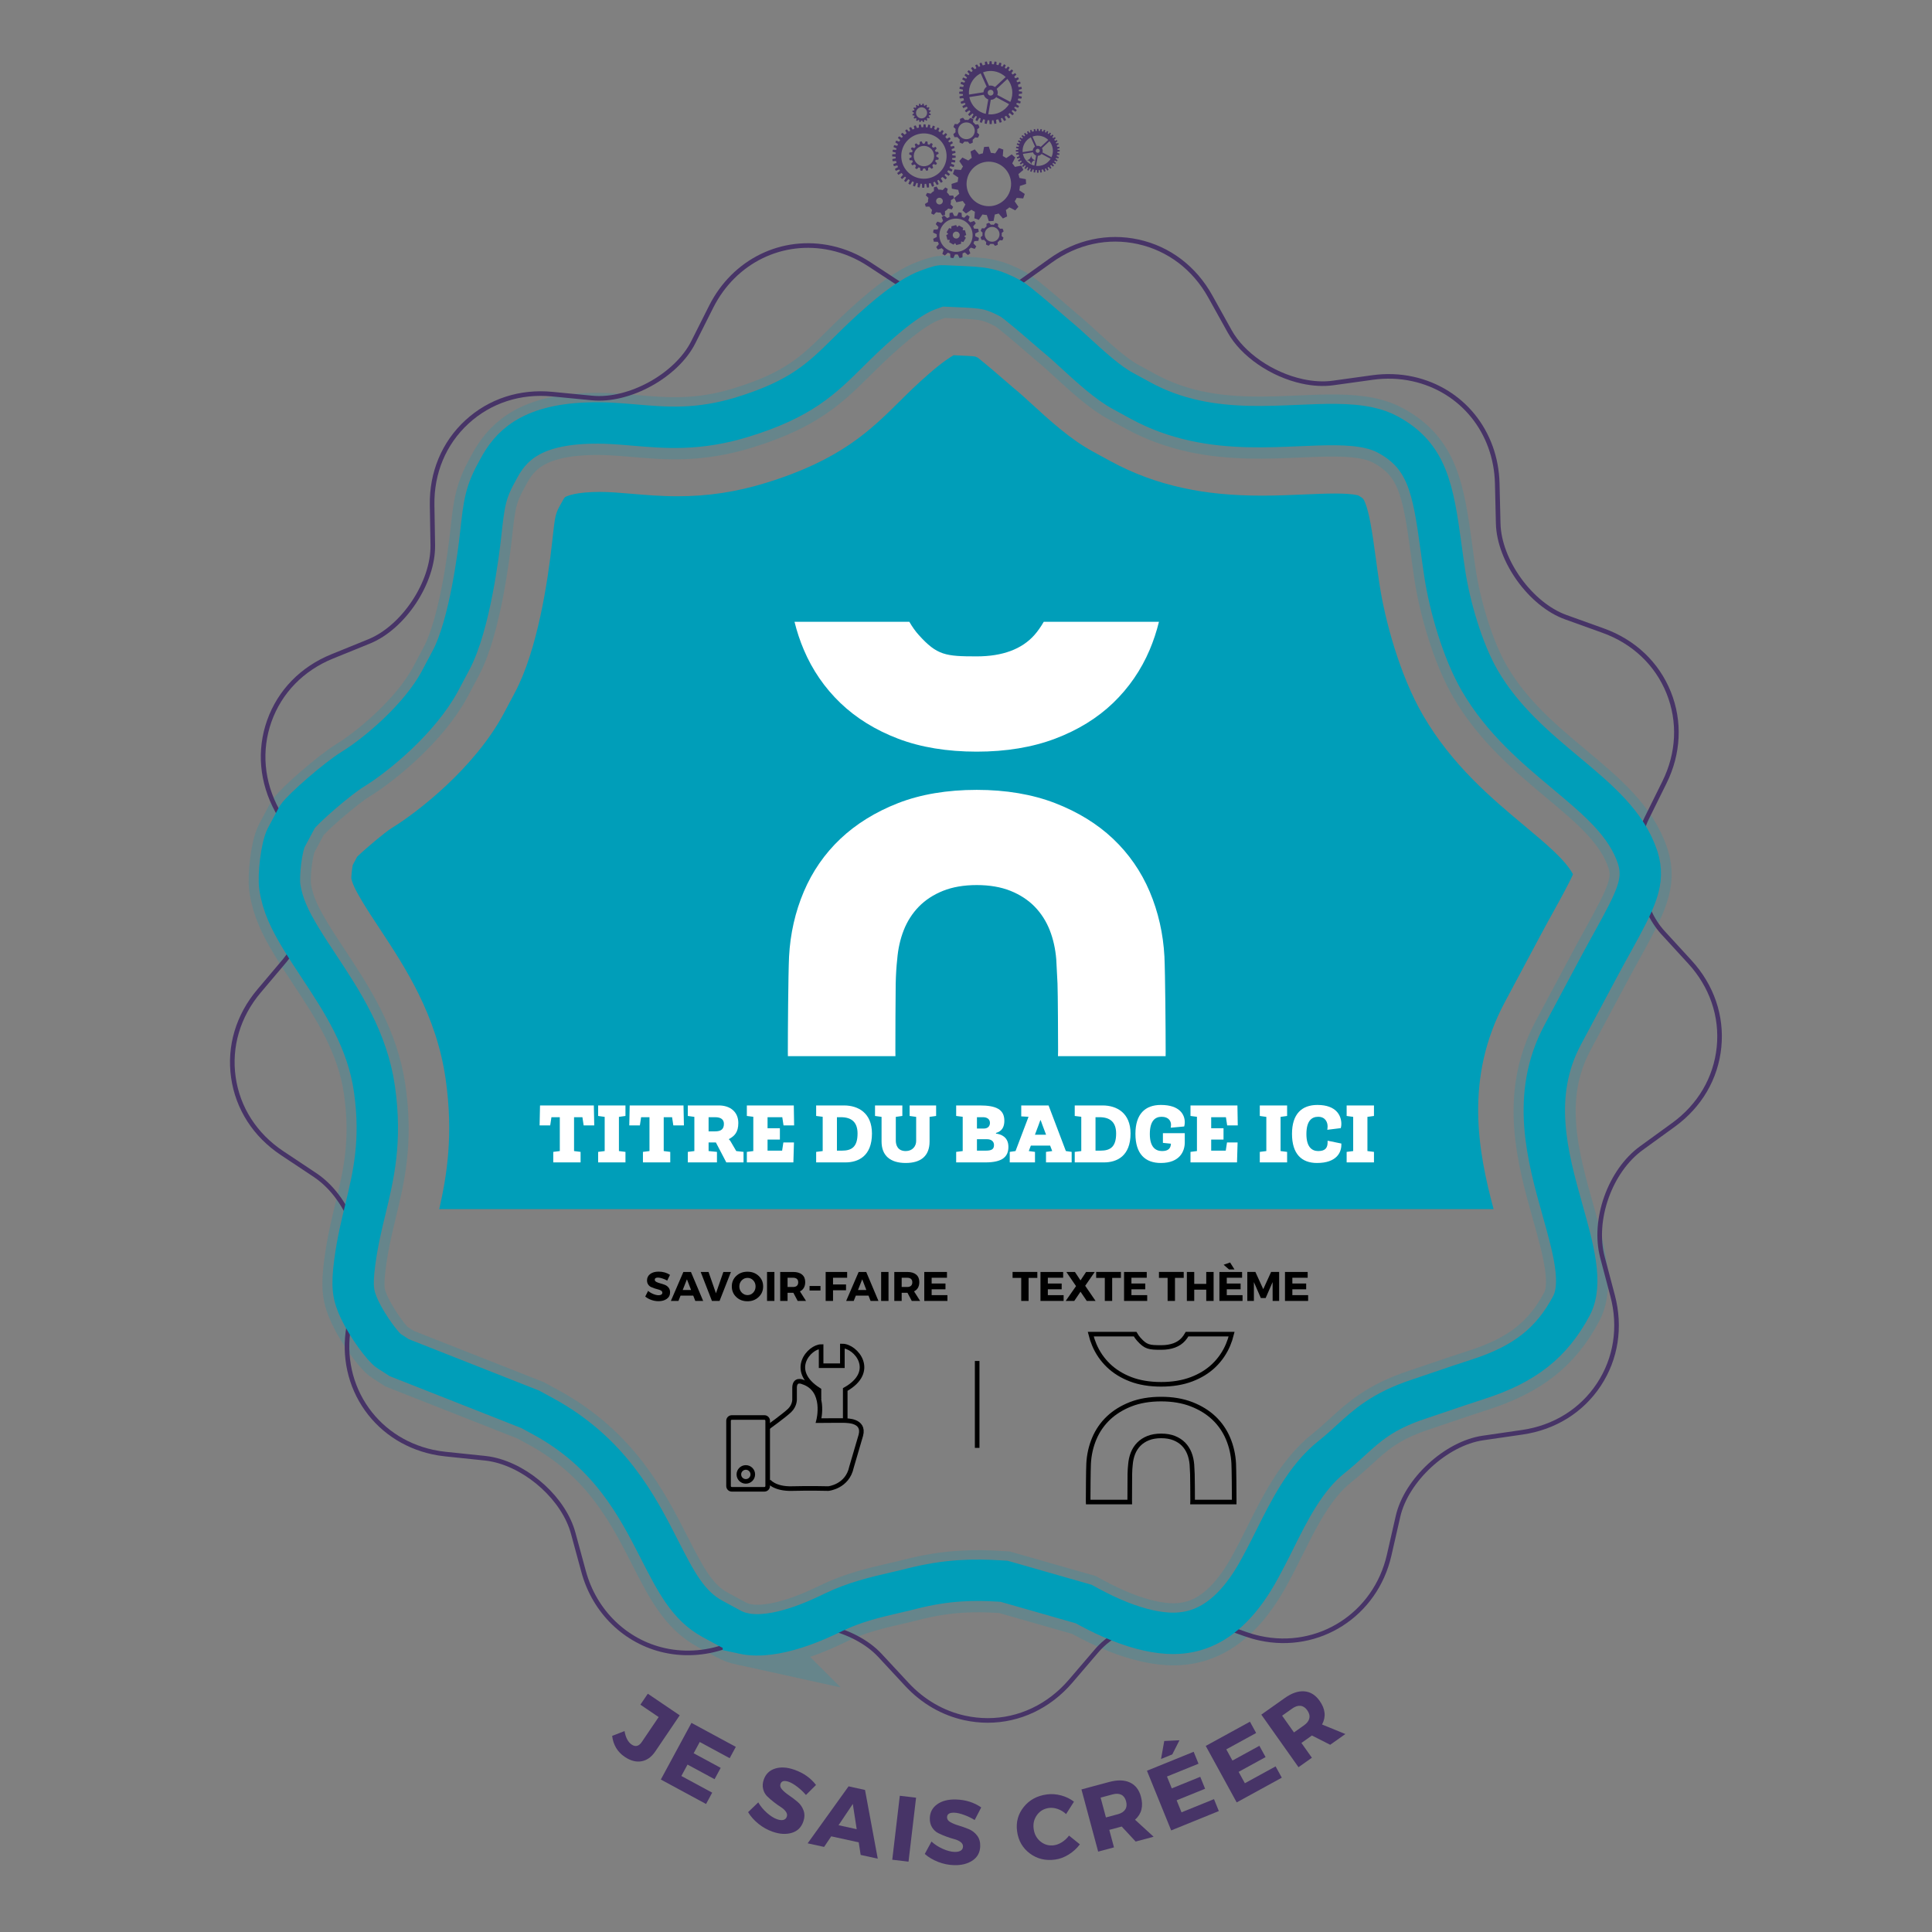 <?xml version="1.0" encoding="UTF-8" standalone="no"?>
<svg xmlns:dc="http://purl.org/dc/elements/1.1/"
  xmlns:cc="http://creativecommons.org/ns#"
  xmlns:rdf="http://www.w3.org/1999/02/22-rdf-syntax-ns#"
  xmlns:svg="http://www.w3.org/2000/svg"
  xmlns="http://www.w3.org/2000/svg" version="1.1" x="0px" y="0px" width="100%" height="100%" viewBox="0 0 840 840" enable-background="new 0 0 737.007 841.89" xml:space="preserve" id="svg1335">
  <rect x="0" y="0" width="840" height="840" fill="#808080" stroke="none"/>
  <defs id="defs1339" />
  <g id="layer13" style="display:inline">
    <g id="texte_posture" transform="translate(36.49)">
      <g id="g24">
        <path id="path2" d="m 259.046,745.794 -10.629,15.7 c -1.659,2.451 -3.665,3.88 -6.016,4.284 -2.352,0.405 -4.775,-0.237 -7.27,-1.927 -3.158,-2.138 -4.982,-5.176 -5.471,-9.113 l 5.384,-2.104 c 0.49,2.844 1.53,4.804 3.12,5.88 1.656,1.121 3.127,0.732 4.413,-1.167 l 7.31,-10.798 -7.95,-5.382 3.229,-4.77 z" fill="#473467" />
        <path id="path4" d="m 280.763,764.431 -13.018,-7.04 -2.645,4.891 11.751,6.355 -2.664,4.926 -11.752,-6.355 -2.683,4.961 13.405,7.249 -2.664,4.927 -19.668,-10.637 13.319,-24.629 19.281,10.427 z" fill="#473467" />
        <path id="path6" d="m 308.923,769.463 c 3.948,1.391 7.073,3.595 9.375,6.611 l -4.376,4.354 c -1.1,-1.292 -2.351,-2.476 -3.753,-3.55 -1.403,-1.073 -2.646,-1.801 -3.727,-2.183 -1.937,-0.683 -3.131,-0.382 -3.583,0.9 -0.292,0.83 -0.05,1.665 0.729,2.505 0.778,0.841 1.789,1.684 3.031,2.531 1.242,0.848 2.457,1.771 3.646,2.77 1.189,0.999 2.057,2.245 2.606,3.738 0.548,1.494 0.512,3.122 -0.108,4.882 -0.896,2.541 -2.587,4.171 -5.074,4.892 -2.488,0.721 -5.266,0.541 -8.334,-0.541 -2.188,-0.771 -4.218,-1.91 -6.09,-3.418 -1.872,-1.508 -3.37,-3.194 -4.494,-5.062 l 4.425,-4.251 c 0.925,1.627 2.163,3.131 3.712,4.511 1.549,1.38 3.028,2.317 4.437,2.814 1.082,0.381 1.993,0.483 2.734,0.306 0.741,-0.177 1.245,-0.643 1.51,-1.397 0.257,-0.729 0.126,-1.461 -0.393,-2.195 -0.519,-0.734 -1.252,-1.402 -2.199,-2.005 -0.947,-0.603 -1.953,-1.317 -3.019,-2.146 -1.065,-0.827 -2.03,-1.662 -2.893,-2.503 -0.863,-0.841 -1.456,-1.905 -1.78,-3.193 -0.324,-1.287 -0.229,-2.66 0.285,-4.119 0.851,-2.415 2.493,-4.006 4.927,-4.774 2.436,-0.768 5.237,-0.594 8.406,0.523 z" fill="#473467" />
        <path id="path8" d="m 336.867,801.022 -11.957,-2.618 -3.097,4.604 -7.15,-1.565 17.789,-24.769 7.151,1.565 5.539,29.876 -7.424,-1.625 z m -0.877,-5.719 -1.692,-10.976 -6.201,9.247 z" fill="#473467" />
        <path id="path10" d="m 358.519,809.414 -7.071,-0.835 3.284,-27.807 7.071,0.835 z" fill="#473467" />
        <path id="path12" d="m 379.187,782.388 c 4.184,0.127 7.83,1.278 10.939,3.454 l -2.848,5.476 c -1.439,-0.897 -2.991,-1.645 -4.654,-2.242 -1.662,-0.598 -3.066,-0.914 -4.213,-0.949 -2.053,-0.062 -3.099,0.587 -3.141,1.946 -0.026,0.879 0.458,1.602 1.455,2.165 0.996,0.564 2.215,1.062 3.656,1.491 1.441,0.432 2.879,0.942 4.316,1.532 1.436,0.591 2.641,1.515 3.617,2.771 0.975,1.257 1.435,2.818 1.378,4.684 -0.082,2.692 -1.198,4.76 -3.351,6.201 -2.15,1.442 -4.853,2.113 -8.104,2.015 -2.319,-0.07 -4.599,-0.54 -6.841,-1.408 -2.24,-0.869 -4.18,-2.021 -5.817,-3.459 l 2.925,-5.394 c 1.375,1.27 3.011,2.326 4.905,3.171 1.896,0.845 3.59,1.29 5.082,1.335 1.146,0.035 2.045,-0.145 2.697,-0.538 0.652,-0.393 0.991,-0.99 1.016,-1.79 0.023,-0.772 -0.324,-1.431 -1.041,-1.973 -0.717,-0.542 -1.618,-0.956 -2.703,-1.243 -1.086,-0.286 -2.261,-0.662 -3.527,-1.127 -1.266,-0.465 -2.438,-0.968 -3.516,-1.508 -1.078,-0.539 -1.967,-1.373 -2.666,-2.502 -0.699,-1.128 -1.025,-2.466 -0.978,-4.012 0.078,-2.559 1.16,-4.573 3.246,-6.044 2.086,-1.471 4.809,-2.155 8.168,-2.052 z" fill="#473467" />
        <path id="path14" d="m 418.636,780.185 c 2.062,-0.281 4.146,-0.134 6.257,0.439 2.11,0.574 3.962,1.479 5.558,2.715 l -3.424,5.392 c -1.05,-0.987 -2.246,-1.719 -3.59,-2.196 -1.343,-0.476 -2.635,-0.63 -3.877,-0.461 -2.193,0.299 -3.925,1.322 -5.193,3.069 -1.27,1.747 -1.749,3.757 -1.439,6.029 0.316,2.325 1.32,4.167 3.013,5.524 1.693,1.357 3.634,1.887 5.827,1.588 1.163,-0.158 2.332,-0.613 3.508,-1.366 1.176,-0.752 2.185,-1.696 3.025,-2.834 l 4.717,3.798 c -1.298,1.738 -2.908,3.209 -4.83,4.412 -1.922,1.204 -3.899,1.944 -5.934,2.222 -4.176,0.568 -7.835,-0.319 -10.98,-2.663 -3.145,-2.343 -4.994,-5.55 -5.549,-9.619 -0.543,-3.989 0.416,-7.518 2.878,-10.585 2.461,-3.067 5.806,-4.889 10.033,-5.464 z" fill="#473467" />
        <path id="path16" d="m 457.275,800.675 -6.063,-6.531 -0.193,0.052 -5.215,1.4 2.045,7.61 -6.877,1.847 -7.264,-27.041 12.092,-3.248 c 3.58,-0.961 6.568,-0.887 8.965,0.223 2.397,1.11 4,3.171 4.809,6.184 1.121,4.173 0.264,7.509 -2.571,10.01 l 8.075,7.398 z m -12.923,-10.487 5.215,-1.4 c 1.493,-0.401 2.552,-1.086 3.176,-2.055 0.624,-0.968 0.745,-2.16 0.364,-3.577 -0.373,-1.391 -1.068,-2.335 -2.086,-2.835 -1.019,-0.5 -2.274,-0.55 -3.768,-0.148 l -5.215,1.401 z" fill="#473467" />
        <path id="path18" d="m 484.601,766.834 -13.713,5.568 2.092,5.151 12.378,-5.026 2.106,5.188 -12.377,5.026 2.121,5.226 14.121,-5.733 2.106,5.188 -20.718,8.412 -10.534,-25.942 20.31,-8.247 z m -8.284,-10.192 -3.117,6.145 -4.892,1.986 1.399,-7.821 z" fill="#473467" />
        <path id="path20" d="m 509.658,753.477 -12.978,7.113 2.673,4.876 11.715,-6.422 2.691,4.911 -11.715,6.421 2.711,4.946 13.363,-7.325 2.692,4.91 -19.607,10.748 -13.459,-24.554 19.222,-10.536 z" fill="#473467" />
        <path id="path22" d="m 541.861,758.596 -7.947,-4.03 -0.164,0.116 -4.408,3.119 4.553,6.432 -5.813,4.113 -16.174,-22.856 10.221,-7.232 c 3.025,-2.141 5.855,-3.105 8.487,-2.894 2.632,0.211 4.85,1.591 6.651,4.138 2.496,3.526 2.846,6.953 1.053,10.281 l 10.137,4.146 z m -15.754,-5.367 4.408,-3.119 c 1.263,-0.894 2.02,-1.902 2.27,-3.026 0.249,-1.124 -0.049,-2.285 -0.896,-3.482 -0.832,-1.176 -1.812,-1.821 -2.939,-1.938 -1.128,-0.116 -2.323,0.272 -3.586,1.165 l -4.408,3.119 z" fill="#473467" />
      </g>
    </g>
  </g>
  <!-- <g id="layer16">
    <g id="filet_3_posture" style="display:inline;fill:#ffffff;stroke:none" transform="translate(36.489654)">
      <path fill="none" stroke="#009eb9" stroke-width="18" stroke-miterlimit="10" d="m 286.715,710.191 c -1.967,-0.43 -3.816,-1.115 -5.504,-2.029 l -7.873,-4.271 c -10.633,-5.762 -15.877,-16.041 -23.141,-30.258 -9.563,-18.74 -21.465,-42.051 -50.662,-57.896 l -5.439,-2.961 -57.046,-22.502 -3.821,-2.486 -0.46,-0.236 c -2.623,-1.664 -9.375,-10.75 -12.847,-18.057 -2.913,-6.225 -3.598,-9.918 -2.149,-20.793 1.167,-8.748 2.911,-15.967 4.601,-22.951 3.511,-14.535 7.143,-29.559 3.955,-52.146 -3.019,-21.42 -14.157,-38.303 -23.984,-53.201 -2.711,-4.105 -5.441,-8.223 -8.017,-12.48 -4.755,-7.863 -7.949,-14.33 -9.149,-22.293 -0.741,-4.871 0.684,-17.508 2.848,-21.57 l 4.725,-8.848 c 2.348,-3.553 17.498,-16.68 24.031,-20.695 9.965,-6.061 29.163,-21.893 38.035,-38.443 l 4.767,-8.975 c 8.248,-15.438 12.142,-47.818 12.841,-54.154 1.59,-14.518 2.072,-18.908 7.836,-29.098 5.02,-9.398 13.338,-18.846 38.157,-19.865 7.513,-0.318 13.983,0.232 20.827,0.813 13.764,1.184 27.922,2.402 47.086,-3.488 25.455,-7.807 34.488,-16.76 45.92,-28.086 3.994,-3.959 8.447,-8.369 14.43,-13.535 10.205,-8.877 16.572,-12.262 20.123,-13.545 5.223,-1.934 5.504,-1.918 7.342,-1.826 l 5,0.215 c 6.182,0.268 10.16,0.441 13.65,1.203 3.057,0.67 6.221,1.943 10.256,4.137 2.609,1.523 12.17,9.799 15.311,12.523 2.506,2.168 4.617,3.99 6.135,5.24 1.48,1.23 3.484,3.064 5.682,5.08 7.627,6.984 15.029,13.756 21.598,17.289 l 7.732,4.219 c 7.297,3.959 14.947,6.773 23.43,8.627 15.766,3.447 31.363,2.768 45.127,2.172 11.273,-0.488 21.926,-0.947 30.504,0.928 3.197,0.699 5.926,1.674 8.354,2.992 17.02,9.232 19.639,23.199 23.139,49.141 l 0.104,0.75 c 0.482,3.543 0.969,7.107 1.518,10.689 2.059,13.586 7.555,33.232 15.195,46.389 9.949,17.145 24.465,29.289 37.271,39.994 14.283,11.936 26.596,22.236 31.453,37.086 3.1,10.293 -0.441,17.531 -11.145,36.885 -1.902,3.438 -3.873,6.996 -5.891,10.789 l -15.65,29.302 c -14.045,26.324 -6.576,52.922 0.014,76.389 4.594,16.365 8.924,31.783 3.779,41.432 -8.619,16.152 -20.396,25.398 -40.637,31.9 -5.42,1.744 -10.635,3.512 -15.947,5.318 l -9.787,3.313 c -15.646,5.174 -22.473,11.43 -29.695,18.045 -2.326,2.139 -4.918,4.518 -8.348,7.252 -11.178,8.914 -18.338,23.295 -24.652,35.975 -1.518,3.045 -2.836,5.695 -4.137,8.129 l -1.887,3.547 c -16.189,30.383 -34.561,30.715 -48.756,27.611 -7.873,-1.721 -16.701,-5.223 -26.252,-10.41 l -1.949,-1.068 -34.586,-9.885 -2.219,-0.137 c -10.516,-0.633 -22.396,-0.648 -38.188,3.404 -2.328,0.598 -4.695,1.154 -7.051,1.691 -8.219,1.906 -17.498,4.051 -26.596,8.469 -6.266,3.041 -25.375,12.295 -39.311,9.25 z" id="path176-9" style="fill:#ffffff;stroke:none" />
    </g>
  </g> -->
  <g id="layer12" style="display:inline">
    <g id="filet_separation_theme" style="display:inline" transform="translate(36.49)">
      <line fill="none" stroke="#000000" stroke-width="2" stroke-miterlimit="10" x1="388.364" y1="591.729" x2="388.364" y2="629.512" id="line27" />
    </g>
  </g>
  <g id="layer11" style="display:inline">
    <g id="picto_theme" style="display:inline" transform="translate(36.49)">
      <g id="g34">
        <path fill="none" stroke="#000000" stroke-width="2" stroke-miterlimit="10" d="m 445.45,593.697 c 2.645,2.537 5.906,4.559 9.697,6.002 3.789,1.445 8.238,2.178 13.221,2.178 4.916,0 9.348,-0.732 13.17,-2.178 3.824,-1.443 7.104,-3.463 9.746,-6.002 2.646,-2.541 4.717,-5.553 6.156,-8.945 0.629,-1.488 1.15,-3.066 1.555,-4.697 h -19.367 c -0.51,0.879 -1.023,1.607 -1.57,2.223 -2.109,2.379 -5.369,3.588 -9.689,3.588 -5.246,0 -6.664,-0.176 -9.736,-3.586 -0.557,-0.613 -1.066,-1.324 -1.594,-2.225 H 437.74 c 0.402,1.625 0.926,3.203 1.561,4.695 1.436,3.398 3.506,6.408 6.149,8.947 z" id="path30" />
        <path fill="none" stroke="#000000" stroke-width="2" stroke-miterlimit="10" d="m 499.915,636.334 c -0.201,-3.844 -1.035,-7.52 -2.477,-10.922 -1.438,-3.389 -3.506,-6.377 -6.152,-8.883 -2.641,-2.502 -5.922,-4.521 -9.75,-6.002 -3.826,-1.477 -8.256,-2.227 -13.168,-2.227 -4.977,0 -9.426,0.75 -13.219,2.227 -3.793,1.482 -7.059,3.502 -9.701,6.002 -2.643,2.502 -4.711,5.492 -6.148,8.883 -1.441,3.398 -2.275,7.072 -2.479,10.924 -0.141,3.043 -0.203,12.773 -0.203,15.961 0,0.236 0.002,0.461 0.006,0.689 l 0.002,0.072 h 18.078 l -0.002,-0.137 c -0.006,-0.275 -0.01,-0.551 -0.01,-0.834 0,-1.51 0.018,-9.703 0.055,-11.221 0.035,-1.574 0.119,-2.906 0.254,-4.074 0.139,-1.756 0.508,-3.416 1.1,-4.918 0.596,-1.506 1.449,-2.836 2.541,-3.951 1.09,-1.117 2.459,-2.012 4.064,-2.654 1.605,-0.642 3.51,-0.969 5.662,-0.969 2.152,0 4.059,0.326 5.662,0.969 1.603,0.643 2.973,1.535 4.068,2.652 1.088,1.119 1.941,2.447 2.535,3.951 0.59,1.502 0.961,3.16 1.102,4.936 0.068,1.199 0.139,2.545 0.207,4.049 0.066,1.523 0.1,9.719 0.1,11.23 0,0.248 -0.008,0.49 -0.016,0.732 -0.002,0.078 -0.004,0.156 -0.006,0.238 h 18.094 v -0.092 c 0.004,-0.221 0.008,-0.439 0.008,-0.67 0,-3.422 -0.071,-12.982 -0.207,-15.961 z" id="path32" />
      </g>
    </g>
  </g>
  <g id="layer10" style="display:inline">
    <g id="texte_picto_theme" style="display:inline" transform="translate(36.49)">
      <g id="g57">
        <path d="m 414.523,555.6 h -3.799 v 10.025 h -3.203 V 555.6 h -3.762 v -2.592 h 10.764 z" id="path37" />
        <path d="m 425.755,555.545 h -6.66 v 2.502 h 6.012 v 2.521 h -6.012 v 2.538 h 6.857 v 2.52 H 415.89 v -12.6 h 9.865 z" id="path39" />
        <path d="m 435.331,559.037 4.519,6.588 h -3.834 l -2.719,-4.014 -2.718,4.014 h -3.726 l 4.5,-6.443 -4.213,-6.156 h 3.727 l 2.43,3.672 2.43,-3.672 h 3.763 z" id="path41" />
        <path d="m 450.865,555.6 h -3.799 v 10.025 h -3.203 V 555.6 h -3.762 v -2.592 h 10.764 z" id="path43" />
        <path d="m 462.097,555.545 h -6.66 v 2.502 h 6.012 v 2.521 h -6.012 v 2.538 h 6.857 v 2.52 h -10.063 v -12.6 h 9.865 v 2.519 z" id="path45" />
        <path d="m 478.17,555.6 h -3.798 v 10.025 h -3.204 V 555.6 h -3.763 v -2.592 h 10.765 z" id="path47" />
        <path d="m 491.167,565.625 h -3.204 v -4.896 h -5.221 v 4.896 h -3.203 v -12.6 h 3.203 v 5.184 h 5.221 v -5.184 h 3.204 z" id="path49" />
        <path d="m 503.55,555.545 h -6.66 v 2.502 h 6.012 v 2.521 h -6.012 v 2.538 h 6.857 v 2.52 h -10.062 v -12.6 h 9.864 v 2.519 z m -3.312,-3.617 h -2.375 l -2.34,-2.034 2.807,-0.99 z" id="path51" />
        <path d="m 519.66,565.625 h -2.826 l -0.018,-8.189 -3.023,6.93 h -2.088 l -3.024,-6.93 v 8.189 h -2.862 v -12.617 h 3.51 l 3.42,7.506 3.42,-7.506 h 3.492 v 12.617 z" id="path53" />
        <path d="m 532.062,555.545 h -6.66 v 2.502 h 6.012 v 2.521 h -6.012 v 2.538 h 6.857 v 2.52 h -10.062 v -12.6 h 9.864 v 2.519 z" id="path55" />
      </g>
    </g>
  </g>
  <g id="layer4" style="display:inline">
    <g transform="translate(44.49,-2)" style="display:inline" id="filet_2_categorie">
      <path id="path129-3" d="m 278.851,712.613 c -1.966,-0.43 -3.815,-1.113 -5.504,-2.027 l -7.873,-4.273 c -10.632,-5.762 -15.877,-16.039 -23.14,-30.256 -9.563,-18.74 -21.466,-42.051 -50.663,-57.898 l -5.439,-2.961 -57.046,-22.5 -3.821,-2.486 -0.46,-0.236 c -2.624,-1.664 -9.375,-10.75 -12.847,-18.057 -2.913,-6.225 -3.598,-9.918 -2.149,-20.793 1.167,-8.746 2.911,-15.967 4.601,-22.951 3.51,-14.535 7.143,-29.559 3.955,-52.145 -3.019,-21.422 -14.157,-38.303 -23.984,-53.201 -2.711,-4.106 -5.441,-8.225 -8.017,-12.483 -4.755,-7.861 -7.949,-14.328 -9.149,-22.292 -0.741,-4.872 0.684,-17.507 2.848,-21.569 l 4.725,-8.85 c 2.348,-3.553 17.498,-16.679 24.032,-20.695 9.964,-6.061 29.163,-21.891 38.035,-38.441 l 4.766,-8.975 c 8.247,-15.439 12.143,-47.82 12.842,-54.156 1.59,-14.516 2.072,-18.908 7.837,-29.097 5.019,-9.397 13.337,-18.846 38.156,-19.864 7.513,-0.318 13.983,0.232 20.827,0.812 13.764,1.185 27.922,2.401 47.087,-3.487 25.455,-7.809 34.487,-16.76 45.92,-28.087 3.993,-3.958 8.447,-8.368 14.43,-13.534 10.205,-8.877 16.571,-12.264 20.122,-13.547 5.223,-1.933 5.504,-1.917 7.343,-1.824 l 5,0.213 c 6.181,0.27 10.159,0.441 13.649,1.205 3.057,0.668 6.221,1.942 10.257,4.135 2.608,1.523 12.169,9.801 15.31,12.523 2.506,2.168 4.617,3.992 6.135,5.24 1.48,1.232 3.484,3.063 5.682,5.081 7.628,6.983 15.029,13.757 21.598,17.29 l 7.732,4.219 c 7.297,3.957 14.947,6.772 23.431,8.627 15.765,3.445 31.362,2.767 45.126,2.17 11.274,-0.487 21.926,-0.945 30.504,0.929 3.198,0.7 5.927,1.675 8.354,2.992 17.02,9.232 19.639,23.2 23.139,49.14 l 0.104,0.75 c 0.482,3.544 0.968,7.109 1.517,10.689 2.059,13.588 7.555,33.234 15.195,46.391 9.949,17.144 24.465,29.289 37.272,39.992 14.283,11.937 26.596,22.237 31.452,37.086 3.1,10.295 -0.44,17.531 -11.144,36.885 -1.903,3.439 -3.874,6.998 -5.892,10.79 l -15.65,29.305 c -14.044,26.324 -6.576,52.92 0.015,76.387 4.593,16.367 8.924,31.783 3.778,41.434 -8.619,16.15 -20.396,25.395 -40.637,31.896 -5.42,1.746 -10.635,3.514 -15.947,5.32 l -9.787,3.313 c -15.646,5.174 -22.473,11.428 -29.695,18.041 -2.326,2.143 -4.917,4.521 -8.347,7.254 -11.179,8.914 -18.339,23.297 -24.653,35.977 -1.518,3.045 -2.836,5.695 -4.136,8.129 l -1.888,3.547 c -16.189,30.383 -34.56,30.715 -48.756,27.611 -7.873,-1.721 -16.701,-5.225 -26.251,-10.41 l -1.95,-1.07 -34.586,-9.883 -2.219,-0.137 c -10.516,-0.633 -22.396,-0.648 -38.187,3.404 -2.329,0.596 -4.696,1.154 -7.052,1.691 -8.219,1.906 -17.497,4.051 -26.596,8.467 -6.266,3.041 -25.375,12.297 -39.311,9.25 z" stroke-miterlimit="10" stroke-width="27" stroke="#009eb9" fill="none" opacity="0.2" />
    </g>
  </g>
  <g id="layer9" style="display:inline">
    <g id="picto_categorie" style="display:inline" transform="translate(36.49)">
      <g id="g68">
        <path fill="none" stroke="#000000" stroke-width="2" stroke-miterlimit="10" d="m 297.282,646.105 c 0,0.783 -0.635,1.418 -1.417,1.418 h -14.181 c -0.783,0 -1.418,-0.635 -1.418,-1.418 v -28.381 c 0,-0.781 0.635,-1.416 1.418,-1.416 h 14.181 c 0.782,0 1.417,0.635 1.417,1.416 z" id="path60" />
        <circle fill="none" stroke="#000000" stroke-width="2" stroke-miterlimit="10" cx="287.783" cy="641.051" r="3.028" id="circle62" />
        <path fill="none" stroke="#000000" stroke-width="2" stroke-miterlimit="10" d="m 297.7,643.973 c 0,0 2.506,3.445 10.127,3.236 7.621,-0.209 15.868,0 15.868,0 0,0 8.247,-0.834 10.022,-9.291 l 4.07,-13.885 c 1.775,-6.682 -6.576,-6.264 -6.264,-6.367 0.313,-0.105 -12.109,0 -12.109,0 0,0 3.55,-13.467 -6.891,-16.809 0,0 -3.758,-1.773 -3.549,3.027 v 4.594 c 0,0 0.104,2.609 -2.192,4.803 -2.297,2.191 -9.396,7.307 -9.396,7.307" id="path64" />
        <path fill="none" stroke="#000000" stroke-width="2" stroke-miterlimit="10" d="m 319.579,608.385 v -3.998 c -13.656,-8.568 -3.998,-18.902 0.936,-18.902 v 8.309 h 9.242 c 0,0 0,-6.18 0,-8.566 5.867,0 15.214,11.059 1.246,18.9 v 13.553" id="path66" />
      </g>
    </g>
  </g>
  <g id="layer8" style="display:inline">
    <g id="texte_picto_categorie" style="display:inline" transform="translate(36.49)">
      <g id="g95">
        <path d="m 249.846,552.881 c 1.884,0 3.54,0.469 4.968,1.404 l -1.206,2.502 c -0.66,-0.383 -1.368,-0.699 -2.124,-0.945 -0.756,-0.245 -1.393,-0.368 -1.908,-0.368 -0.924,0 -1.386,0.306 -1.386,0.918 0,0.396 0.228,0.714 0.684,0.954 0.456,0.24 1.011,0.447 1.665,0.621 0.654,0.174 1.308,0.384 1.962,0.63 0.654,0.246 1.209,0.646 1.665,1.196 0.456,0.553 0.684,1.248 0.684,2.088 0,1.213 -0.474,2.158 -1.422,2.836 -0.948,0.678 -2.154,1.017 -3.618,1.017 -1.044,0 -2.076,-0.18 -3.096,-0.54 -1.021,-0.359 -1.908,-0.852 -2.664,-1.477 l 1.242,-2.465 c 0.636,0.552 1.386,1.005 2.25,1.358 0.864,0.354 1.632,0.531 2.304,0.531 0.516,0 0.918,-0.093 1.206,-0.279 0.288,-0.186 0.432,-0.459 0.432,-0.819 0,-0.348 -0.166,-0.639 -0.495,-0.873 -0.33,-0.233 -0.741,-0.407 -1.233,-0.521 -0.492,-0.113 -1.026,-0.268 -1.602,-0.459 -0.576,-0.191 -1.11,-0.402 -1.602,-0.63 -0.492,-0.228 -0.903,-0.591 -1.233,-1.089 -0.331,-0.498 -0.495,-1.096 -0.495,-1.791 0,-1.152 0.459,-2.073 1.377,-2.764 0.918,-0.689 2.133,-1.035 3.645,-1.035 z" id="path71" />
        <path d="m 264.912,563.304 h -5.508 l -0.918,2.321 h -3.294 l 5.436,-12.6 h 3.294 l 5.31,12.6 h -3.42 z m -0.936,-2.431 -1.8,-4.662 -1.836,4.662 z" id="path73" />
        <path d="m 276.36,565.625 h -3.312 l -4.896,-12.6 h 3.42 l 3.222,9.27 3.222,-9.27 h 3.294 z" id="path75" />
        <path d="m 288.492,552.918 c 1.956,0 3.582,0.609 4.878,1.826 1.296,1.219 1.944,2.739 1.944,4.563 0,1.836 -0.651,3.372 -1.953,4.608 -1.302,1.235 -2.925,1.854 -4.869,1.854 -1.944,0 -3.564,-0.615 -4.86,-1.846 -1.296,-1.229 -1.944,-2.768 -1.944,-4.616 0,-1.836 0.648,-3.36 1.944,-4.572 1.296,-1.212 2.916,-1.817 4.86,-1.817 z m 0.036,2.682 c -0.984,0 -1.824,0.357 -2.52,1.07 -0.696,0.715 -1.044,1.6 -1.044,2.656 0,1.055 0.351,1.946 1.053,2.672 0.702,0.727 1.539,1.09 2.511,1.09 0.972,0 1.797,-0.363 2.475,-1.09 0.678,-0.726 1.017,-1.617 1.017,-2.672 0,-1.057 -0.339,-1.941 -1.017,-2.656 -0.678,-0.713 -1.503,-1.07 -2.475,-1.07 z" id="path77" />
        <path d="m 300.209,565.625 h -3.204 v -12.6 h 3.204 z" id="path79" />
        <path d="m 310.325,565.625 -1.872,-3.545 h -0.09 -2.43 v 3.545 h -3.204 v -12.6 h 5.634 c 1.668,0 2.958,0.381 3.87,1.143 0.912,0.763 1.368,1.846 1.368,3.25 0,1.943 -0.762,3.293 -2.286,4.049 l 2.646,4.158 z m -4.392,-6.065 h 2.43 c 0.696,0 1.236,-0.174 1.62,-0.522 0.384,-0.348 0.576,-0.852 0.576,-1.512 0,-0.648 -0.192,-1.14 -0.576,-1.477 -0.384,-0.335 -0.924,-0.504 -1.62,-0.504 h -2.43 z" id="path81" />
        <path d="m 320.244,561.09 h -4.752 v -1.963 h 4.752 z" id="path83" />
        <path d="m 331.835,555.545 h -6.138 v 2.916 h 5.652 v 2.521 h -5.652 v 4.644 h -3.204 v -12.6 h 9.342 z" id="path85" />
        <path d="m 341.123,563.304 h -5.508 l -0.918,2.321 h -3.294 l 5.436,-12.6 h 3.294 l 5.31,12.6 h -3.42 z m -0.936,-2.431 -1.8,-4.662 -1.836,4.662 z" id="path87" />
        <path d="m 349.817,565.625 h -3.204 v -12.6 h 3.204 z" id="path89" />
        <path d="m 359.933,565.625 -1.872,-3.545 h -0.09 -2.43 v 3.545 h -3.204 v -12.6 h 5.634 c 1.668,0 2.958,0.381 3.87,1.143 0.912,0.763 1.368,1.846 1.368,3.25 0,1.943 -0.762,3.293 -2.286,4.049 l 2.646,4.158 z m -4.392,-6.065 h 2.43 c 0.696,0 1.236,-0.174 1.62,-0.522 0.384,-0.348 0.576,-0.852 0.576,-1.512 0,-0.648 -0.192,-1.14 -0.576,-1.477 -0.384,-0.335 -0.924,-0.504 -1.62,-0.504 h -2.43 z" id="path91" />
        <path d="m 375.234,555.545 h -6.66 v 2.502 h 6.012 v 2.521 h -6.012 v 2.538 h 6.857 v 2.52 h -10.062 v -12.6 h 9.865 z" id="path93" />
      </g>
    </g>
  </g>
  <g id="layer7" style="display:inline">
    <g id="fond_categorie" style="display:inline" transform="translate(36.49)">
      <path fill="#009eb9" d="m 128.298,403.34 0.367,0.555 c 10.994,16.67 24.678,37.414 28.636,65.511 3.407,24.146 0.464,41.867 -2.826,56.297 h 458.422 c -6.703,-24.979 -12.773,-56.896 4.824,-89.879 l 15.629,-29.263 c 2.139,-4.018 4.166,-7.682 6.121,-11.215 2.313,-4.178 6.283,-11.361 7.943,-15.227 -3.25,-6.174 -11.66,-13.203 -21.236,-21.205 -13.973,-11.68 -31.363,-26.213 -43.975,-47.945 -10.273,-17.688 -16.611,-41.74 -18.906,-56.902 -0.59,-3.834 -1.098,-7.576 -1.578,-11.107 l -0.123,-0.875 c -1.365,-10.117 -2.648,-18.867 -4.543,-23.512 -0.605,-1.48 -0.801,-1.961 -2.959,-3.154 -0.115,-0.037 -0.33,-0.098 -0.666,-0.17 -2.025,-0.443 -5.209,-0.668 -9.461,-0.668 -4.029,0 -8.551,0.195 -13.369,0.404 -5.547,0.24 -11.834,0.514 -18.402,0.514 -13.016,0 -23.945,-1.064 -34.396,-3.35 -11.279,-2.467 -21.525,-6.248 -31.395,-11.6 l -7.662,-4.182 c -9.832,-5.309 -18.842,-13.557 -27.58,-21.559 -1.404,-1.287 -3.514,-3.225 -4.545,-4.088 -1.738,-1.432 -3.848,-3.252 -6.641,-5.67 -6.875,-5.961 -10.01,-8.504 -11.318,-9.525 -0.611,-0.301 -0.975,-0.451 -1.143,-0.516 -1.299,-0.209 -5.059,-0.371 -8.389,-0.516 l -0.984,-0.043 c -1.16,0.633 -4.564,2.693 -10.506,7.861 l -0.082,0.072 c -5.254,4.537 -9.148,8.396 -12.93,12.146 -12.643,12.525 -25.715,25.477 -58.215,35.445 -12.861,3.951 -25.053,5.791 -38.369,5.791 -7.416,0 -14.154,-0.58 -20.133,-1.094 -5.021,-0.426 -9.359,-0.793 -13.762,-0.793 -1.09,0 -2.133,0.021 -3.232,0.068 -9.148,0.377 -11.795,2.23 -11.811,2.246 -0.014,0.012 -0.35,0.346 -1.113,1.775 l -0.172,0.322 -0.18,0.314 c -2.729,4.824 -2.729,4.824 -4.129,17.619 -1.803,16.322 -6.303,46.473 -16.166,64.938 l -4.82,9.076 c -12.647,23.594 -37.37,42.869 -48.779,49.834 -2.847,1.791 -11.133,8.719 -14.946,12.41 l -1.93,3.615 c -0.311,1.688 -0.594,4.277 -0.624,5.813 0.451,2.135 1.584,4.799 5.022,10.482 2.157,3.569 4.525,7.155 7.032,10.95 z" id="path98" />
    </g>
  </g>
  <g id="layer6" style="display:inline">
    <g id="picto_posture" style="display:inline" transform="translate(36.49)">
      <g id="g155">
        <g id="g107">
          <g id="g105">
            <g id="g103">
              <path fill="#473467" d="m 411.833,67.489 c 0,0 0,2.135 -2.137,2.135 2.137,0 2.137,2.139 2.137,2.139 0,0 0,-2.139 2.137,-2.139 -2.137,0 -2.137,-2.135 -2.137,-2.135 z" id="path101" />
            </g>
          </g>
        </g>
        <g id="g153">
          <g id="g111">
            <path fill="#473467" d="m 379.303,106.545 -0.514,-0.873 c -0.006,-0.002 -0.01,-0.002 -0.014,-0.002 l -0.729,0.703 -1.834,-1.068 0.256,-0.982 c -0.004,-0.002 -0.006,-0.006 -0.008,-0.01 l -1.014,-0.018 -0.539,-2.053 0.875,-0.512 v -0.008 l -0.705,-0.73 1.068,-1.83 0.982,0.254 c 0.002,-0.002 0.006,-0.004 0.008,-0.006 l 0.018,-1.02 2.051,-0.539 0.518,0.877 c 0.002,0 0.006,0.002 0.01,0.002 l 0.732,-0.709 1.832,1.068 -0.256,0.988 c 0,0 0.002,0.002 0.002,0.004 l 1.02,0.016 0.543,2.053 -0.879,0.518 -0.002,0.006 0.707,0.732 -1.068,1.834 -0.984,-0.256 c -0.002,0.002 -0.004,0.004 -0.008,0.006 l -0.016,1.016 z m -0.826,-3.021 0.309,0.104 c 0.176,0.059 0.359,0.086 0.543,0.074 l 0.314,-0.016 0.289,-0.146 c 0.166,-0.082 0.313,-0.193 0.438,-0.33 l 0.211,-0.234 0.102,-0.305 c 0.059,-0.178 0.082,-0.359 0.074,-0.543 l -0.016,-0.318 -0.145,-0.285 c -0.084,-0.164 -0.195,-0.313 -0.33,-0.436 l -0.234,-0.213 -0.309,-0.102 c -0.176,-0.059 -0.352,-0.078 -0.541,-0.074 l -0.318,0.016 -0.285,0.145 c -0.166,0.082 -0.314,0.195 -0.439,0.332 l -0.211,0.232 -0.102,0.307 c -0.057,0.176 -0.082,0.355 -0.072,0.539 l 0.016,0.318 0.143,0.287 c 0.082,0.164 0.195,0.313 0.332,0.438 z" id="path109" />
          </g>
          <g id="g115">
            <path fill="#473467" d="m 393.635,52.293 0.145,1.662 h 0.91 l 0.127,-1.654 c 0.207,-0.01 0.412,-0.023 0.619,-0.041 l 0.387,1.607 0.898,-0.137 -0.119,-1.637 c 0.313,-0.061 0.623,-0.131 0.93,-0.215 l 0.658,1.494 0.859,-0.293 -0.4,-1.566 c 0.207,-0.078 0.412,-0.162 0.615,-0.252 l 0.861,1.359 0.807,-0.422 -0.621,-1.461 c 0.23,-0.129 0.455,-0.266 0.678,-0.41 l 1.047,1.176 0.729,-0.545 -0.83,-1.313 c 0.199,-0.16 0.395,-0.326 0.584,-0.498 l 1.197,0.975 0.633,-0.654 -1.008,-1.141 c 0.148,-0.162 0.293,-0.33 0.432,-0.502 l 1.303,0.77 0.527,-0.74 -1.143,-0.957 c 0.113,-0.172 0.225,-0.348 0.33,-0.525 l 1.4,0.502 0.395,-0.775 -1.23,-0.779 c 0.096,-0.203 0.186,-0.406 0.27,-0.611 l 1.43,0.277 0.273,-0.824 -1.307,-0.574 c 0.076,-0.258 0.143,-0.516 0.203,-0.777 l 1.418,0.045 0.137,-0.859 -1.35,-0.346 c 0.033,-0.262 0.059,-0.52 0.074,-0.779 l 1.375,-0.178 -0.002,-0.869 -1.355,-0.127 C 406.513,39.474 406.5,39.25 406.48,39.027 l 1.305,-0.375 -0.131,-0.859 -1.334,0.076 c -0.063,-0.338 -0.141,-0.672 -0.23,-1.004 l 1.184,-0.582 -0.279,-0.822 -1.266,0.303 c -0.084,-0.225 -0.176,-0.445 -0.275,-0.664 l 1.07,-0.746 -0.4,-0.77 -1.191,0.484 c -0.141,-0.248 -0.291,-0.492 -0.449,-0.73 l 0.92,-0.891 -0.52,-0.697 -1.082,0.66 c -0.172,-0.213 -0.354,-0.422 -0.541,-0.623 l 0.758,-1.016 -0.625,-0.605 -0.955,0.816 c -0.176,-0.156 -0.357,-0.309 -0.545,-0.455 l 0.594,-1.111 -0.709,-0.504 -0.818,0.947 c -0.193,-0.125 -0.391,-0.246 -0.592,-0.361 l 0.422,-1.176 -0.775,-0.396 -0.668,1.053 c -0.223,-0.102 -0.449,-0.195 -0.676,-0.281 l 0.24,-1.234 -0.826,-0.273 -0.504,1.146 c -0.279,-0.076 -0.559,-0.145 -0.84,-0.201 l 0.037,-1.262 -0.859,-0.137 -0.314,1.225 c -0.273,-0.029 -0.549,-0.049 -0.822,-0.059 l -0.166,-1.266 -0.867,0.002 -0.119,1.273 c -0.234,0.014 -0.467,0.035 -0.699,0.061 l -0.355,-1.24 -0.859,0.129 0.074,1.299 c -0.342,0.072 -0.68,0.16 -1.012,0.26 l -0.582,-1.182 -0.822,0.279 0.309,1.291 c -0.217,0.09 -0.43,0.184 -0.641,0.285 l -0.766,-1.1 -0.771,0.4 0.51,1.252 c -0.236,0.143 -0.467,0.291 -0.691,0.449 l -0.955,-0.984 -0.697,0.521 0.723,1.18 c -0.197,0.17 -0.389,0.344 -0.576,0.525 l -1.123,-0.84 -0.605,0.625 0.922,1.078 c -0.139,0.164 -0.275,0.334 -0.406,0.506 l -1.266,-0.678 -0.506,0.707 1.1,0.951 c -0.111,0.182 -0.219,0.365 -0.322,0.553 l -1.357,-0.553 -0.414,0.811 1.268,0.779 c -0.092,0.211 -0.178,0.424 -0.256,0.641 l -1.453,-0.348 -0.287,0.863 1.395,0.586 c -0.068,0.264 -0.129,0.525 -0.18,0.791 l -1.523,-0.111 -0.143,0.898 1.502,0.361 c -0.023,0.256 -0.039,0.512 -0.047,0.766 l -1.555,0.137 0.002,0.908 1.574,0.121 c 0.014,0.215 0.033,0.428 0.059,0.639 l -1.547,0.373 0.137,0.9 1.604,-0.117 c 0.068,0.314 0.148,0.629 0.242,0.938 l -1.492,0.654 0.293,0.861 1.592,-0.406 c 0.082,0.199 0.168,0.398 0.262,0.594 l -1.389,0.881 0.42,0.807 1.523,-0.646 c 0.129,0.219 0.268,0.434 0.412,0.645 l -1.24,1.104 0.545,0.729 1.41,-0.891 c 0.154,0.186 0.316,0.367 0.484,0.543 l -1.059,1.299 0.654,0.633 1.258,-1.111 c 0.154,0.133 0.313,0.262 0.473,0.389 l -0.857,1.449 0.74,0.529 1.084,-1.293 c 0.162,0.104 0.328,0.203 0.498,0.299 l -0.641,1.572 0.811,0.412 0.887,-1.441 c 0.193,0.088 0.389,0.17 0.586,0.246 l -0.393,1.643 0.863,0.287 0.654,-1.551 c 0.244,0.066 0.488,0.129 0.734,0.182 l -0.121,1.676 0.898,0.145 0.391,-1.627 c 0.234,0.025 0.476,0.045 0.718,0.058 z m -0.437,-2.607 1.09,-6.287 c 1.078,-0.029 2.109,-0.619 2.656,-1.637 l -0.283,0.527 5.572,2.982 c -1.951,3.157 -5.512,4.794 -9.035,4.415 z m 9.562,-5.387 -5.576,-2.986 -0.24,0.449 c 0.543,-1.014 0.463,-2.193 -0.104,-3.105 l 4.668,-4.348 c 2.248,2.742 2.832,6.621 1.252,9.99 z m -9.664,-4.597 c 0.33,-0.615 1.096,-0.846 1.711,-0.518 0.615,0.33 0.848,1.096 0.518,1.711 -0.33,0.617 -1.096,0.848 -1.711,0.52 -0.615,-0.331 -0.848,-1.096 -0.518,-1.713 z m 5.571,-7.725 c 0.783,0.42 1.482,0.934 2.092,1.52 l -4.662,4.342 c -0.131,-0.1 -0.271,-0.189 -0.422,-0.271 -0.686,-0.367 -1.447,-0.449 -2.15,-0.289 l -2.611,-5.822 c 2.45,-0.915 5.264,-0.812 7.753,0.52 z m -12.778,3.867 c 0.941,-1.76 2.359,-3.098 4.01,-3.943 l 2.607,5.809 c -0.418,0.275 -0.775,0.654 -1.029,1.127 -0.219,0.41 -0.336,0.848 -0.361,1.285 l -6.311,0.99 c -0.154,-1.764 0.186,-3.592 1.084,-5.268 z m 3.865,12.778 c -2.568,-1.377 -4.242,-3.77 -4.789,-6.416 l 6.285,-0.986 c 0.234,0.75 0.75,1.412 1.496,1.813 0.146,0.078 0.297,0.143 0.449,0.195 l -1.09,6.275 c -0.8,-0.182 -1.591,-0.475 -2.351,-0.881 z" id="path113" />
          </g>
          <g id="g119">
            <path fill="#473467" d="m 382.862,61.553 c 0.467,0.08 0.947,0.092 1.432,0.027 l 0.828,0.955 c 0.232,-0.059 0.455,-0.131 0.682,-0.215 0.225,-0.09 0.443,-0.195 0.648,-0.307 l -0.037,-1.264 c 0.398,-0.283 0.744,-0.619 1.031,-0.99 l 1.264,0.084 c 0.242,-0.41 0.432,-0.848 0.572,-1.307 l -0.924,-0.867 c 0.074,-0.467 0.09,-0.947 0.027,-1.426 l 0.955,-0.832 c -0.063,-0.227 -0.131,-0.455 -0.219,-0.678 -0.09,-0.227 -0.191,-0.441 -0.303,-0.648 l -1.264,0.039 c -0.281,-0.396 -0.617,-0.742 -0.988,-1.029 l 0.088,-1.266 c -0.414,-0.238 -0.852,-0.43 -1.307,-0.568 l -0.873,0.92 c -0.463,-0.08 -0.943,-0.092 -1.43,-0.027 l -0.832,-0.953 c -0.223,0.057 -0.455,0.129 -0.68,0.215 -0.225,0.09 -0.439,0.193 -0.65,0.305 l 0.047,1.264 c -0.404,0.285 -0.746,0.617 -1.033,0.994 l -1.264,-0.086 c -0.242,0.408 -0.434,0.85 -0.574,1.305 l 0.924,0.867 c -0.08,0.469 -0.09,0.945 -0.025,1.43 L 378,58.323 c 0.061,0.229 0.131,0.455 0.221,0.682 0.088,0.227 0.191,0.441 0.301,0.646 l 1.264,-0.039 c 0.279,0.395 0.615,0.74 0.99,1.029 l -0.088,1.262 c 0.412,0.246 0.852,0.434 1.311,0.572 z m -2.84,-4.84 c 0.086,-2.016 1.789,-3.578 3.803,-3.494 2.016,0.086 3.58,1.789 3.494,3.803 -0.086,2.016 -1.789,3.58 -3.803,3.494 -2.016,-0.086 -3.58,-1.787 -3.494,-3.803 z" id="path117" />
          </g>
          <g id="g123">
            <path fill="#473467" d="m 376.741,112.02 1.254,0.229 0.74,-1.592 c 0.395,0.02 0.789,0.012 1.18,-0.023 l 0.803,1.563 1.244,-0.277 0.064,-1.756 c 0.336,-0.121 0.662,-0.262 0.982,-0.428 l 1.33,1.146 1.049,-0.727 -0.602,-1.648 c 0.289,-0.262 0.563,-0.545 0.818,-0.852 l 1.689,0.551 0.684,-1.078 -1.213,-1.295 c 0.152,-0.328 0.283,-0.662 0.393,-1 l 1.75,-0.129 0.229,-1.256 -1.592,-0.74 c 0.02,-0.395 0.012,-0.789 -0.025,-1.18 l 1.564,-0.803 -0.277,-1.244 -1.756,-0.064 c -0.121,-0.334 -0.264,-0.662 -0.428,-0.982 l 1.146,-1.328 -0.727,-1.051 -1.648,0.602 c -0.262,-0.289 -0.547,-0.563 -0.852,-0.818 l 0.549,-1.688 -1.076,-0.686 -1.297,1.213 c -0.326,-0.152 -0.66,-0.283 -0.998,-0.391 l -0.131,-1.752 -1.256,-0.229 -0.74,1.594 c -0.393,-0.021 -0.787,-0.014 -1.178,0.023 l -0.803,-1.564 -1.246,0.277 -0.063,1.756 c -0.336,0.121 -0.664,0.264 -0.982,0.428 l -1.33,-1.145 -1.051,0.725 0.604,1.648 c -0.289,0.262 -0.564,0.545 -0.818,0.852 l -1.689,-0.549 -0.684,1.076 1.213,1.297 c -0.154,0.326 -0.283,0.66 -0.393,0.998 l -1.75,0.133 -0.229,1.254 1.592,0.74 c -0.02,0.393 -0.012,0.787 0.023,1.178 l -1.563,0.803 0.277,1.246 1.756,0.063 c 0.121,0.336 0.264,0.664 0.428,0.982 l -1.146,1.33 0.727,1.051 1.648,-0.602 c 0.262,0.289 0.545,0.563 0.852,0.816 l -0.551,1.689 1.078,0.684 1.295,-1.213 c 0.328,0.154 0.662,0.283 1,0.393 z m -4.797,-10.049 c 0.168,-3.986 3.539,-7.084 7.527,-6.914 3.986,0.17 7.084,3.539 6.914,7.527 -0.17,3.988 -3.539,7.084 -7.527,6.914 -3.988,-0.167 -7.084,-3.539 -6.914,-7.527 z" id="path121" />
          </g>
          <g id="g127">
            <path fill="#473467" d="m 387.143,94.913 1.945,0.678 1.578,-2.355 c 0.625,0.129 1.256,0.213 1.889,0.254 l 0.889,2.693 2.057,-0.131 0.539,-2.787 c 0.564,-0.109 1.125,-0.256 1.674,-0.438 l 1.838,2.158 1.855,-0.896 -0.551,-2.779 c 0.527,-0.346 1.035,-0.73 1.518,-1.156 l 2.559,1.299 1.359,-1.549 -1.613,-2.371 c 0.326,-0.482 0.617,-0.982 0.875,-1.494 l 2.824,0.227 0.678,-1.945 -2.355,-1.578 c 0.129,-0.625 0.215,-1.256 0.254,-1.889 l 2.695,-0.891 -0.133,-2.055 -2.785,-0.539 c -0.111,-0.564 -0.256,-1.125 -0.439,-1.672 l 2.16,-1.84 -0.898,-1.857 -2.781,0.551 c -0.346,-0.525 -0.73,-1.035 -1.154,-1.518 l 1.297,-2.559 -1.547,-1.359 -2.371,1.615 c -0.484,-0.328 -0.984,-0.619 -1.496,-0.875 l 0.227,-2.826 -1.945,-0.678 -1.578,2.355 c -0.623,-0.129 -1.254,-0.215 -1.887,-0.256 l -0.891,-2.693 -2.057,0.131 -0.539,2.787 c -0.564,0.109 -1.123,0.256 -1.674,0.439 l -1.838,-2.16 -1.855,0.896 0.551,2.781 c -0.527,0.346 -1.033,0.73 -1.518,1.154 l -2.557,-1.297 -1.361,1.547 1.615,2.371 c -0.328,0.484 -0.619,0.984 -0.875,1.496 l -2.826,-0.229 -0.678,1.947 2.357,1.578 c -0.131,0.623 -0.215,1.254 -0.256,1.887 l -2.695,0.893 0.133,2.055 2.785,0.537 c 0.111,0.566 0.258,1.125 0.439,1.674 l -2.16,1.838 0.898,1.855 2.779,-0.549 c 0.346,0.525 0.73,1.033 1.156,1.518 l -1.299,2.557 1.549,1.361 2.369,-1.615 c 0.484,0.328 0.984,0.619 1.496,0.875 z m -3.197,-16.838 c 1.047,-5.24 6.145,-8.643 11.387,-7.594 5.24,1.045 8.643,6.143 7.596,11.385 -1.047,5.244 -6.145,8.643 -11.387,7.596 -5.242,-1.047 -8.643,-6.143 -7.596,-11.387 z" id="path125" />
          </g>
          <g id="g131">
            <path fill="#473467" d="m 372.387,92.426 0.854,1.346 1.162,-0.35 -0.027,-1.596 c 0.533,-0.291 1.014,-0.68 1.414,-1.152 l 1.559,0.35 0.576,-1.068 -1.15,-1.111 c 0.176,-0.605 0.232,-1.217 0.184,-1.813 l 1.352,-0.857 -0.348,-1.162 -1.604,0.027 c -0.291,-0.531 -0.678,-1.01 -1.146,-1.408 l 0.348,-1.563 -1.066,-0.576 -1.113,1.15 c -0.605,-0.178 -1.221,-0.234 -1.816,-0.186 l -0.857,-1.348 -1.16,0.35 0.027,1.598 c -0.535,0.293 -1.016,0.682 -1.416,1.152 l -1.553,-0.346 -0.576,1.066 1.146,1.109 c -0.176,0.604 -0.232,1.215 -0.186,1.807 l -1.344,0.854 0.348,1.162 1.592,-0.027 c 0.291,0.537 0.682,1.021 1.154,1.422 l -0.348,1.553 1.068,0.574 1.105,-1.145 c 0.608,0.18 1.224,0.237 1.821,0.188 z m -1.869,-5.047 c 0.033,-0.807 0.715,-1.434 1.521,-1.398 0.807,0.033 1.432,0.715 1.398,1.521 -0.035,0.807 -0.717,1.432 -1.523,1.398 -0.806,-0.034 -1.431,-0.714 -1.396,-1.521 z" id="path129" />
          </g>
          <g id="g135">
            <path fill="#473467" d="m 364.342,79.924 0.107,1.709 0.918,0.021 0.172,-1.703 c 0.217,-0.004 0.43,-0.016 0.643,-0.031 l 0.363,1.668 0.912,-0.119 -0.088,-1.697 c 0.254,-0.045 0.504,-0.096 0.75,-0.156 l 0.625,1.578 0.879,-0.264 -0.357,-1.65 c 0.234,-0.08 0.463,-0.168 0.689,-0.262 l 0.859,1.449 0.828,-0.4 -0.609,-1.561 c 0.184,-0.098 0.365,-0.201 0.543,-0.309 l 1.059,1.293 0.758,-0.52 -0.826,-1.436 c 0.258,-0.193 0.508,-0.393 0.75,-0.604 l 1.254,1.07 0.654,-0.643 -1.051,-1.25 c 0.154,-0.162 0.303,-0.328 0.447,-0.498 l 1.381,0.857 0.549,-0.734 -1.207,-1.059 c 0.152,-0.219 0.299,-0.441 0.436,-0.67 l 1.471,0.611 0.424,-0.816 -1.334,-0.83 c 0.113,-0.232 0.217,-0.469 0.314,-0.709 l 1.516,0.361 0.289,-0.871 -1.416,-0.596 c 0.063,-0.213 0.121,-0.43 0.172,-0.646 l 1.523,0.129 0.154,-0.904 -1.459,-0.371 c 0.029,-0.205 0.053,-0.412 0.07,-0.621 l 1.494,-0.158 0.02,-0.877 -1.463,-0.172 c -0.002,-0.225 -0.01,-0.449 -0.023,-0.672 l 1.424,-0.375 -0.113,-0.869 -1.441,0.051 c -0.043,-0.27 -0.096,-0.533 -0.154,-0.797 l 1.309,-0.582 -0.252,-0.842 -1.379,0.275 c -0.084,-0.248 -0.176,-0.494 -0.273,-0.738 l 1.172,-0.766 -0.383,-0.789 -1.289,0.48 c -0.105,-0.201 -0.217,-0.4 -0.334,-0.594 l 1.023,-0.914 -0.494,-0.723 -1.182,0.654 c -0.205,-0.281 -0.422,-0.551 -0.648,-0.811 l 0.822,-1.051 -0.617,-0.625 -1.018,0.828 c -0.176,-0.166 -0.355,-0.326 -0.541,-0.482 l 0.646,-1.146 -0.703,-0.523 -0.871,0.961 c -0.236,-0.164 -0.479,-0.32 -0.727,-0.467 l 0.445,-1.215 -0.779,-0.404 -0.693,1.074 c -0.252,-0.119 -0.506,-0.229 -0.768,-0.33 l 0.244,-1.256 -0.832,-0.275 -0.51,1.162 c -0.23,-0.066 -0.463,-0.125 -0.697,-0.178 l 0.053,-1.27 -0.865,-0.148 -0.33,1.221 c -0.23,-0.029 -0.461,-0.053 -0.695,-0.068 l -0.133,-1.256 -0.877,-0.02 -0.146,1.25 c -0.248,0.006 -0.494,0.02 -0.738,0.039 l -0.324,-1.227 -0.869,0.115 0.045,1.264 c -0.289,0.051 -0.574,0.113 -0.855,0.184 l -0.518,-1.162 -0.842,0.252 0.25,1.25 c -0.262,0.094 -0.52,0.197 -0.773,0.307 l -0.703,-1.076 -0.791,0.383 0.451,1.209 c -0.207,0.115 -0.41,0.236 -0.609,0.363 l -0.869,-0.973 -0.723,0.496 0.637,1.146 c -0.279,0.215 -0.549,0.443 -0.807,0.68 l -1.047,-0.82 -0.625,0.615 0.846,1.039 c -0.158,0.176 -0.309,0.355 -0.457,0.539 l -1.18,-0.664 -0.525,0.703 1.014,0.916 c -0.152,0.23 -0.297,0.471 -0.434,0.711 l -1.299,-0.477 -0.406,0.781 1.174,0.756 c -0.105,0.238 -0.203,0.482 -0.293,0.729 l -1.391,-0.27 -0.275,0.832 1.311,0.578 c -0.055,0.209 -0.104,0.422 -0.146,0.637 l -1.449,-0.061 -0.148,0.865 1.416,0.383 c -0.021,0.213 -0.039,0.428 -0.051,0.643 l -1.477,0.094 -0.021,0.918 1.492,0.152 c 0.01,0.232 0.027,0.465 0.049,0.695 l -1.473,0.32 0.119,0.912 1.523,-0.078 c 0.053,0.27 0.113,0.535 0.184,0.797 l -1.434,0.568 0.264,0.879 1.525,-0.33 c 0.09,0.242 0.188,0.482 0.293,0.717 l -1.355,0.805 0.4,0.826 1.484,-0.58 c 0.107,0.189 0.219,0.375 0.334,0.557 l -1.244,1.018 0.52,0.758 1.406,-0.811 c 0.201,0.258 0.412,0.508 0.631,0.748 l -1.068,1.25 0.645,0.654 1.268,-1.068 c 0.162,0.146 0.33,0.287 0.498,0.426 l -0.875,1.408 0.736,0.551 1.1,-1.256 c 0.215,0.143 0.434,0.277 0.658,0.406 l -0.643,1.549 0.814,0.424 0.891,-1.43 c 0.223,0.1 0.449,0.193 0.68,0.281 l -0.393,1.645 0.871,0.289 0.658,-1.563 c 0.197,0.053 0.398,0.102 0.6,0.146 l -0.145,1.695 0.906,0.154 0.418,-1.65 c 0.19,0.029 0.385,0.047 0.58,0.06 z m -8.968,-12.486 c 0.23,-5.436 4.826,-9.656 10.262,-9.426 5.438,0.23 9.658,4.824 9.428,10.262 -0.23,5.438 -4.824,9.658 -10.262,9.428 -5.438,-0.23 -9.659,-4.827 -9.428,-10.264 z" id="path133" />
          </g>
          <g id="g139">
            <path fill="#473467" d="m 363.655,74.139 0.809,0.146 0.479,-1.027 c 0.254,0.014 0.508,0.008 0.76,-0.014 l 0.518,1.008 0.803,-0.18 0.041,-1.131 c 0.217,-0.078 0.428,-0.172 0.633,-0.277 l 0.859,0.74 0.676,-0.469 -0.389,-1.063 c 0.188,-0.17 0.363,-0.352 0.527,-0.549 l 1.09,0.354 0.441,-0.693 -0.783,-0.836 c 0.1,-0.211 0.184,-0.428 0.254,-0.645 l 1.127,-0.084 0.148,-0.811 -1.027,-0.477 c 0.014,-0.254 0.008,-0.508 -0.014,-0.76 l 1.008,-0.518 -0.18,-0.803 -1.131,-0.041 c -0.078,-0.217 -0.172,-0.428 -0.277,-0.633 l 0.74,-0.859 -0.469,-0.676 -1.063,0.389 c -0.17,-0.188 -0.352,-0.363 -0.551,-0.529 l 0.355,-1.088 -0.693,-0.441 -0.836,0.783 c -0.211,-0.098 -0.428,-0.182 -0.645,-0.254 l -0.084,-1.129 -0.811,-0.146 -0.477,1.025 c -0.254,-0.012 -0.508,-0.006 -0.76,0.016 l -0.518,-1.008 -0.803,0.18 -0.041,1.131 c -0.217,0.078 -0.428,0.17 -0.633,0.277 l -0.859,-0.74 -0.676,0.469 0.389,1.063 c -0.188,0.17 -0.363,0.352 -0.529,0.549 l -1.088,-0.354 -0.441,0.695 0.783,0.834 c -0.1,0.211 -0.184,0.426 -0.254,0.645 l -1.129,0.084 -0.146,0.809 1.025,0.479 c -0.012,0.254 -0.006,0.508 0.016,0.76 l -1.008,0.52 0.179,0.801 1.133,0.041 c 0.078,0.217 0.17,0.428 0.275,0.633 l -0.738,0.859 0.469,0.676 1.063,-0.389 c 0.17,0.188 0.352,0.363 0.549,0.527 l -0.354,1.09 0.693,0.441 0.836,-0.783 c 0.211,0.1 0.426,0.184 0.645,0.254 z m -2.863,-6.471 c 0.104,-2.443 2.17,-4.342 4.613,-4.238 2.445,0.104 4.344,2.17 4.24,4.613 -0.104,2.445 -2.17,4.344 -4.615,4.24 -2.445,-0.104 -4.342,-2.169 -4.238,-4.615 z" id="path137" />
          </g>
          <g id="g143">
            <path fill="#473467" d="m 414.301,73.938 0.1,1.16 h 0.635 l 0.09,-1.152 c 0.145,-0.008 0.289,-0.018 0.432,-0.031 l 0.27,1.123 0.629,-0.096 -0.084,-1.143 c 0.219,-0.043 0.436,-0.092 0.648,-0.148 l 0.459,1.041 0.6,-0.205 -0.279,-1.092 c 0.145,-0.055 0.289,-0.113 0.43,-0.176 l 0.602,0.947 0.563,-0.293 -0.434,-1.02 c 0.16,-0.09 0.318,-0.186 0.473,-0.285 l 0.73,0.818 0.508,-0.379 -0.578,-0.918 c 0.139,-0.109 0.275,-0.227 0.408,-0.346 l 0.834,0.68 0.441,-0.457 -0.703,-0.795 c 0.104,-0.115 0.205,-0.23 0.303,-0.352 l 0.908,0.539 0.369,-0.518 -0.799,-0.67 c 0.08,-0.119 0.156,-0.24 0.23,-0.365 l 0.979,0.35 0.275,-0.539 -0.859,-0.545 c 0.066,-0.143 0.129,-0.283 0.188,-0.426 l 0.998,0.193 0.189,-0.576 -0.912,-0.4 c 0.055,-0.18 0.102,-0.361 0.143,-0.541 l 0.99,0.029 0.096,-0.6 -0.941,-0.242 c 0.023,-0.18 0.039,-0.359 0.051,-0.541 l 0.959,-0.125 v -0.607 l -0.947,-0.086 c -0.004,-0.158 -0.016,-0.314 -0.029,-0.471 l 0.912,-0.262 -0.092,-0.598 -0.932,0.051 c -0.043,-0.234 -0.098,-0.469 -0.16,-0.699 l 0.826,-0.406 -0.195,-0.574 -0.883,0.211 c -0.059,-0.156 -0.123,-0.311 -0.191,-0.463 l 0.746,-0.521 -0.279,-0.537 -0.832,0.338 c -0.098,-0.172 -0.201,-0.342 -0.313,-0.508 l 0.643,-0.625 -0.363,-0.484 -0.756,0.461 c -0.119,-0.148 -0.246,-0.295 -0.377,-0.436 l 0.527,-0.709 -0.436,-0.422 -0.666,0.572 c -0.123,-0.111 -0.25,-0.219 -0.381,-0.32 l 0.414,-0.775 -0.492,-0.352 -0.572,0.66 C 419.279,58.194 419.143,58.11 419,58.03 l 0.295,-0.822 -0.541,-0.275 -0.465,0.734 c -0.156,-0.07 -0.314,-0.137 -0.473,-0.197 l 0.168,-0.861 -0.576,-0.189 -0.352,0.801 c -0.195,-0.055 -0.391,-0.102 -0.588,-0.143 l 0.027,-0.879 -0.6,-0.094 -0.219,0.852 c -0.191,-0.02 -0.383,-0.033 -0.574,-0.041 l -0.115,-0.881 h -0.607 l -0.082,0.889 c -0.164,0.01 -0.326,0.023 -0.488,0.043 l -0.248,-0.867 -0.6,0.092 0.053,0.906 c -0.238,0.051 -0.475,0.109 -0.707,0.18 l -0.406,-0.824 -0.572,0.197 0.215,0.898 c -0.15,0.063 -0.301,0.129 -0.447,0.199 l -0.535,-0.768 -0.537,0.279 0.355,0.875 c -0.164,0.1 -0.326,0.203 -0.482,0.313 l -0.668,-0.686 -0.484,0.363 0.504,0.822 c -0.139,0.117 -0.271,0.24 -0.402,0.367 l -0.785,-0.584 -0.422,0.434 0.645,0.752 c -0.098,0.115 -0.193,0.234 -0.283,0.354 l -0.885,-0.473 -0.352,0.494 0.766,0.664 c -0.076,0.125 -0.152,0.254 -0.223,0.385 l -0.949,-0.387 -0.287,0.566 0.883,0.541 c -0.064,0.148 -0.123,0.299 -0.178,0.449 l -1.014,-0.242 -0.199,0.602 0.971,0.41 c -0.047,0.184 -0.09,0.367 -0.125,0.551 l -1.063,-0.076 -0.1,0.627 1.049,0.252 c -0.018,0.178 -0.027,0.355 -0.033,0.533 l -1.084,0.094 v 0.635 l 1.098,0.086 c 0.01,0.148 0.023,0.297 0.041,0.445 l -1.078,0.26 0.096,0.629 1.117,-0.08 c 0.049,0.219 0.105,0.436 0.17,0.652 l -1.041,0.457 0.205,0.602 1.109,-0.285 c 0.057,0.141 0.119,0.277 0.184,0.414 l -0.969,0.615 0.293,0.563 1.063,-0.451 c 0.09,0.152 0.188,0.305 0.287,0.449 l -0.865,0.771 0.381,0.508 0.982,-0.621 c 0.109,0.129 0.223,0.256 0.34,0.379 l -0.738,0.908 0.455,0.439 0.879,-0.775 c 0.107,0.092 0.217,0.184 0.33,0.271 l -0.6,1.012 0.518,0.369 0.756,-0.902 c 0.113,0.072 0.229,0.141 0.346,0.211 l -0.445,1.094 0.566,0.289 0.617,-1.008 c 0.137,0.061 0.273,0.119 0.41,0.172 l -0.275,1.148 0.604,0.199 0.455,-1.084 c 0.172,0.049 0.342,0.092 0.514,0.129 l -0.084,1.17 0.625,0.1 0.273,-1.135 c 0.163,0.021 0.331,0.034 0.501,0.044 z m -0.304,-1.818 0.76,-4.389 c 0.752,-0.02 1.473,-0.432 1.854,-1.141 l -0.197,0.367 3.889,2.082 c -1.365,2.202 -3.849,3.344 -6.306,3.081 z m 6.671,-3.76 -3.893,-2.084 -0.166,0.314 c 0.379,-0.709 0.322,-1.531 -0.072,-2.166 l 3.258,-3.035 c 1.569,1.912 1.977,4.621 0.873,6.971 z m -6.744,-3.207 c 0.23,-0.43 0.766,-0.592 1.195,-0.361 0.43,0.229 0.59,0.764 0.361,1.193 -0.23,0.43 -0.766,0.592 -1.195,0.361 -0.429,-0.231 -0.591,-0.763 -0.361,-1.193 z m 3.887,-5.391 c 0.547,0.293 1.035,0.65 1.461,1.061 l -3.254,3.029 c -0.092,-0.07 -0.189,-0.135 -0.295,-0.189 -0.479,-0.256 -1.01,-0.314 -1.5,-0.203 l -1.822,-4.061 c 1.711,-0.639 3.676,-0.566 5.41,0.363 z m -8.916,2.697 c 0.658,-1.227 1.648,-2.16 2.799,-2.75 l 1.82,4.053 c -0.293,0.191 -0.543,0.455 -0.719,0.785 -0.152,0.287 -0.234,0.592 -0.252,0.898 l -4.404,0.689 c -0.107,-1.229 0.129,-2.505 0.756,-3.675 z m 2.697,8.916 c -1.791,-0.959 -2.959,-2.629 -3.342,-4.475 l 4.387,-0.689 c 0.162,0.523 0.523,0.984 1.045,1.264 0.102,0.055 0.205,0.102 0.313,0.137 l -0.76,4.379 c -0.561,-0.127 -1.111,-0.332 -1.643,-0.616 z" id="path141" />
          </g>
          <g id="g147">
            <path fill="#473467" d="m 397.278,105.311 c 0.342,-0.24 0.65,-0.533 0.914,-0.877 l 1.111,0.082 c 0.109,-0.182 0.205,-0.365 0.293,-0.561 0.084,-0.197 0.156,-0.396 0.215,-0.596 L 399,102.592 c 0.072,-0.426 0.078,-0.852 0.025,-1.262 l 0.844,-0.736 c -0.104,-0.408 -0.258,-0.801 -0.457,-1.176 l -1.119,0.035 c -0.244,-0.338 -0.535,-0.648 -0.873,-0.91 l 0.08,-1.115 c -0.18,-0.104 -0.367,-0.203 -0.561,-0.289 -0.197,-0.086 -0.395,-0.154 -0.594,-0.217 l -0.766,0.814 c -0.424,-0.074 -0.85,-0.08 -1.262,-0.027 l -0.734,-0.846 c -0.406,0.107 -0.801,0.26 -1.172,0.457 l 0.027,1.121 c -0.338,0.238 -0.646,0.531 -0.91,0.873 l -1.115,-0.076 c -0.104,0.176 -0.203,0.367 -0.291,0.559 -0.084,0.197 -0.154,0.395 -0.217,0.596 l 0.816,0.764 c -0.076,0.43 -0.082,0.85 -0.027,1.266 l -0.842,0.732 c 0.102,0.408 0.258,0.803 0.453,1.176 l 1.121,-0.033 c 0.24,0.342 0.533,0.648 0.875,0.91 l -0.082,1.115 c 0.18,0.105 0.365,0.203 0.563,0.289 0.195,0.086 0.395,0.156 0.592,0.215 l 0.766,-0.813 c 0.422,0.074 0.848,0.082 1.262,0.027 l 0.732,0.844 c 0.41,-0.104 0.805,-0.258 1.176,-0.459 z m -4.797,-1.256 c -1.203,-1.314 -1.113,-3.355 0.201,-4.559 1.313,-1.203 3.354,-1.115 4.557,0.199 1.205,1.314 1.115,3.355 -0.199,4.559 -1.314,1.204 -3.354,1.114 -4.559,-0.199 z" id="path145" />
          </g>
          <g id="g151">
            <path fill="#473467" d="m 363.209,52.985 0.506,0.092 0.297,-0.641 c 0.16,0.01 0.318,0.004 0.475,-0.01 l 0.322,0.629 0.502,-0.109 0.025,-0.709 c 0.135,-0.049 0.268,-0.105 0.395,-0.172 l 0.535,0.461 0.424,-0.291 -0.242,-0.664 c 0.115,-0.105 0.227,-0.219 0.328,-0.344 l 0.68,0.223 0.275,-0.434 -0.488,-0.521 c 0.063,-0.131 0.115,-0.266 0.158,-0.402 l 0.703,-0.053 0.094,-0.504 -0.641,-0.299 c 0.008,-0.158 0.004,-0.316 -0.01,-0.475 l 0.629,-0.322 -0.111,-0.5 -0.707,-0.025 c -0.049,-0.137 -0.105,-0.266 -0.172,-0.396 l 0.461,-0.533 -0.293,-0.424 -0.662,0.242 c -0.105,-0.117 -0.221,-0.227 -0.344,-0.33 l 0.223,-0.678 -0.434,-0.277 -0.521,0.49 c -0.133,-0.063 -0.266,-0.115 -0.402,-0.158 l -0.053,-0.705 -0.506,-0.092 -0.297,0.643 c -0.158,-0.01 -0.316,-0.006 -0.475,0.008 l -0.322,-0.629 -0.502,0.111 -0.025,0.707 c -0.135,0.049 -0.266,0.105 -0.395,0.172 l -0.535,-0.461 -0.422,0.291 0.242,0.664 c -0.117,0.105 -0.227,0.219 -0.33,0.342 l -0.68,-0.221 -0.275,0.434 0.488,0.521 c -0.061,0.131 -0.113,0.266 -0.156,0.402 l -0.705,0.053 -0.092,0.504 0.641,0.299 c -0.008,0.158 -0.006,0.316 0.01,0.475 l -0.629,0.322 0.111,0.5 0.705,0.025 c 0.049,0.135 0.107,0.27 0.174,0.396 l -0.461,0.535 0.291,0.424 0.664,-0.244 c 0.105,0.117 0.219,0.227 0.342,0.328 l -0.221,0.68 0.434,0.275 0.521,-0.488 c 0.131,0.063 0.266,0.115 0.4,0.158 z m -1.433,-4.022 c 0.057,-1.332 1.182,-2.363 2.512,-2.307 1.33,0.055 2.363,1.18 2.307,2.51 -0.056,1.33 -1.18,2.363 -2.512,2.307 -1.331,-0.056 -2.364,-1.18 -2.307,-2.51 z" id="path149" />
          </g>
        </g>
      </g>
    </g>
  </g>
  <g id="layer2" style="display:inline">
    <g id="filet_1_categorie" style="display:inline" transform="translate(36.49)">
      <g id="g170">
        <path fill="none" stroke="#473467" stroke-width="2" stroke-miterlimit="10" d="m 677.17,361.899 c 0.59,-2.17 1.352,-4.238 2.299,-6.152 l 7.686,-15.543 c 6.258,-12.631 6.916,-26.516 1.855,-39.096 -5.066,-12.576 -15.162,-22.135 -28.432,-26.912 l -16.307,-5.867 c -15.27,-5.5 -28.996,-24.547 -29.373,-40.762 l -0.412,-17.336 c -0.529,-22.51 -15.307,-40.783 -36.771,-45.475 -5.654,-1.236 -11.523,-1.447 -17.449,-0.627 l -17.164,2.381 c -4.115,0.574 -8.621,0.338 -13.391,-0.705 -13.275,-2.902 -25.955,-11.637 -31.555,-21.736 l -8.424,-15.152 c -6.902,-12.428 -18.059,-20.881 -31.412,-23.799 -13.143,-2.871 -26.643,0.031 -38.02,8.176 l -14.094,10.086 c -1.449,1.037 -3.039,1.959 -4.719,2.789" id="path158" />
        <path fill="none" stroke="#473467" stroke-width="2" stroke-miterlimit="10" d="m 96.14,398.381 c -1.456,7.26 -4.455,14.092 -8.88,19.33 l -11.13,13.175 c -9.104,10.777 -13.063,24.105 -11.15,37.529 1.907,13.426 9.424,25.121 21.164,32.93 l 14.341,9.543 c 14.025,9.332 22.474,30.307 18.834,46.754 l -3.727,16.836 c -2.836,12.791 -0.662,25.68 6.12,36.293 6.714,10.508 17.309,17.801 29.832,20.539 1.859,0.406 3.761,0.711 5.65,0.906 l 17.24,1.797 c 1.164,0.123 2.348,0.314 3.518,0.57 15.545,3.396 30.813,17.443 34.76,31.98 l 4.547,16.721 c 4.729,17.43 18.26,30.572 35.314,34.299 9.326,2.039 19.133,1.172 28.357,-2.506 l 12.457,-4.969" id="path160" />
        <path fill="none" stroke="#473467" stroke-width="2" stroke-miterlimit="10" d="m 367.502,129.278 c -4.352,-1.1 -8.313,-2.771 -11.525,-4.885 l -14.496,-9.504 c -5.164,-3.391 -10.75,-5.758 -16.602,-7.037 -21.182,-4.627 -42.137,5.604 -52.143,25.463 l -7.793,15.488 c -7.293,14.494 -27.861,25.816 -44.002,24.244 l -17.254,-1.678 c -14.035,-1.377 -27.248,2.936 -37.215,12.133 -9.968,9.197 -15.326,22.029 -15.084,36.127 l 0.29,17.33 c 0.28,16.219 -12.662,35.807 -27.695,41.922 l -16.051,6.523 c -13.071,5.311 -22.775,15.271 -27.324,28.049 -4.547,12.777 -3.327,26.625 3.437,38.994 l 8.273,15.135 c 0.356,0.652 0.686,1.324 1.002,2.004" id="path162" />
        <path fill="none" stroke="#473467" stroke-width="2" stroke-miterlimit="10" d="M 678.694,396.293" id="path164" />
        <path fill="none" stroke="#473467" stroke-width="2" stroke-miterlimit="10" d="m 494.997,706.953 10.141,3.574 c 2.004,0.707 4.059,1.293 6.107,1.738 25.635,5.604 50.328,-10.246 56.236,-36.076 l 3.861,-16.904 c 3.609,-15.809 20.861,-31.73 36.918,-34.074 l 17.154,-2.494 c 13.955,-2.033 25.758,-9.381 33.234,-20.689 7.475,-11.316 9.604,-25.053 6,-38.684 l -4.412,-16.676 c -4.307,-16.281 3.277,-37.576 16.908,-47.467 l 13.961,-10.131 c 11.412,-8.281 18.447,-20.271 19.805,-33.758 1.365,-13.492 -3.131,-26.65 -12.66,-37.044 l -11.719,-12.781 c -2.436,-2.656 -4.488,-5.871 -6.137,-9.424" id="path166" />
        <path fill="none" stroke="#473467" stroke-width="2" stroke-miterlimit="10" d="m 319.473,706.756 c 1.082,0.168 2.166,0.367 3.248,0.605 9.467,2.068 17.967,6.563 23.324,12.328 l 11.795,12.701 c 6.912,7.43 15.596,12.455 25.113,14.537 3.348,0.73 6.697,1.088 10.014,1.088 13.594,0 26.574,-6.025 36.029,-17.068 l 11.273,-13.166 c 4.574,-5.342 11.389,-9.541 18.93,-12.123" id="path168" />
      </g>
    </g>
  </g>
  <g id="layer3" style="display:inline">
    <g id="filet_3_posture" style="display:inline" transform="translate(36.49)">
      <path fill="none" stroke="#009eb9" stroke-width="18" stroke-miterlimit="10" d="m 286.715,710.191 c -1.967,-0.43 -3.816,-1.115 -5.504,-2.029 l -7.873,-4.271 c -10.633,-5.762 -15.877,-16.041 -23.141,-30.258 -9.563,-18.74 -21.465,-42.051 -50.662,-57.896 l -5.439,-2.961 -57.046,-22.502 -3.821,-2.486 -0.46,-0.236 c -2.623,-1.664 -9.375,-10.75 -12.847,-18.057 -2.913,-6.225 -3.598,-9.918 -2.149,-20.793 1.167,-8.748 2.911,-15.967 4.601,-22.951 3.511,-14.535 7.143,-29.559 3.955,-52.146 -3.019,-21.42 -14.157,-38.303 -23.984,-53.201 -2.711,-4.105 -5.441,-8.223 -8.017,-12.48 -4.755,-7.863 -7.949,-14.33 -9.149,-22.293 -0.741,-4.871 0.684,-17.508 2.848,-21.57 l 4.725,-8.848 c 2.348,-3.553 17.498,-16.68 24.031,-20.695 9.965,-6.061 29.163,-21.893 38.035,-38.443 l 4.767,-8.975 c 8.248,-15.438 12.142,-47.818 12.841,-54.154 1.59,-14.518 2.072,-18.908 7.836,-29.098 5.02,-9.398 13.338,-18.846 38.157,-19.865 7.513,-0.318 13.983,0.232 20.827,0.813 13.764,1.184 27.922,2.402 47.086,-3.488 25.455,-7.807 34.488,-16.76 45.92,-28.086 3.994,-3.959 8.447,-8.369 14.43,-13.535 10.205,-8.877 16.572,-12.262 20.123,-13.545 5.223,-1.934 5.504,-1.918 7.342,-1.826 l 5,0.215 c 6.182,0.268 10.16,0.441 13.65,1.203 3.057,0.67 6.221,1.943 10.256,4.137 2.609,1.523 12.17,9.799 15.311,12.523 2.506,2.168 4.617,3.99 6.135,5.24 1.48,1.23 3.484,3.064 5.682,5.08 7.627,6.984 15.029,13.756 21.598,17.289 l 7.732,4.219 c 7.297,3.959 14.947,6.773 23.43,8.627 15.766,3.447 31.363,2.768 45.127,2.172 11.273,-0.488 21.926,-0.947 30.504,0.928 3.197,0.699 5.926,1.674 8.354,2.992 17.02,9.232 19.639,23.199 23.139,49.141 l 0.104,0.75 c 0.482,3.543 0.969,7.107 1.518,10.689 2.059,13.586 7.555,33.232 15.195,46.389 9.949,17.145 24.465,29.289 37.271,39.994 14.283,11.936 26.596,22.236 31.453,37.086 3.1,10.293 -0.441,17.531 -11.145,36.885 -1.902,3.438 -3.873,6.996 -5.891,10.789 l -15.65,29.302 c -14.045,26.324 -6.576,52.922 0.014,76.389 4.594,16.365 8.924,31.783 3.779,41.432 -8.619,16.152 -20.396,25.398 -40.637,31.9 -5.42,1.744 -10.635,3.512 -15.947,5.318 l -9.787,3.313 c -15.646,5.174 -22.473,11.43 -29.695,18.045 -2.326,2.139 -4.918,4.518 -8.348,7.252 -11.178,8.914 -18.338,23.295 -24.652,35.975 -1.518,3.045 -2.836,5.695 -4.137,8.129 l -1.887,3.547 c -16.189,30.383 -34.561,30.715 -48.756,27.611 -7.873,-1.721 -16.701,-5.223 -26.252,-10.41 l -1.949,-1.068 -34.586,-9.885 -2.219,-0.137 c -10.516,-0.633 -22.396,-0.648 -38.188,3.404 -2.328,0.598 -4.695,1.154 -7.051,1.691 -8.219,1.906 -17.498,4.051 -26.596,8.469 -6.266,3.041 -25.375,12.295 -39.311,9.25 z" id="path176" />
    </g>
  </g>
  <g id="layer5" style="display:inline">
    <g id="texte_titre_badge" style="display:inline" transform="translate(36.49)">
      <g id="g216">
        <path fill="#ffffff" d="m 213.094,500.46 2.844,0.36 v 4.571 h -11.879 v -4.571 l 2.844,-0.36 v -14.722 h -3.636 l -0.54,3.563 h -4.607 l 0.181,-8.676 h 23.396 l 0.181,8.676 h -4.607 l -0.54,-3.563 h -3.636 v 14.722 z" id="path186" />
        <path fill="#ffffff" d="m 223.572,505.392 v -4.571 l 2.844,-0.36 v -14.865 l -2.844,-0.396 v -4.572 h 11.879 v 4.572 l -2.844,0.396 v 14.865 l 2.844,0.36 v 4.571 z" id="path188" />
        <path fill="#ffffff" d="m 252.082,500.46 2.844,0.36 v 4.571 h -11.878 v -4.571 l 2.844,-0.36 v -14.722 h -3.636 l -0.54,3.563 h -4.607 l 0.18,-8.676 h 23.397 l 0.18,8.676 h -4.607 l -0.54,-3.563 h -3.636 v 14.722 z" id="path190" />
        <path fill="#ffffff" d="m 279.297,505.392 -4.535,-8.675 h -3.168 v 3.743 l 3.636,0.36 v 4.571 h -12.67 v -4.571 l 2.844,-0.36 v -14.865 l -2.844,-0.396 v -4.572 h 13.462 c 5.039,0 8.495,2.844 8.495,7.632 0,4.067 -1.691,5.687 -4.067,6.983 v 0.18 c 0,0 0.396,0.288 0.684,0.792 l 2.483,4.247 3.168,0.36 v 4.571 z m -4.823,-13.498 c 2.628,0 3.779,-1.044 3.779,-3.275 0,-1.944 -1.403,-2.88 -3.779,-2.88 h -2.88 v 6.155 z" id="path192" />
        <path fill="#ffffff" d="m 288.228,505.392 v -4.571 l 2.808,-0.36 v -14.902 l -2.808,-0.359 v -4.572 h 20.409 l 0.144,8.676 h -4.607 l -0.54,-3.563 h -6.406 v 4.787 h 5.363 v 4.932 h -5.363 v 4.823 h 6.335 l 0.54,-3.563 h 4.607 l -0.252,8.675 h -20.23 z" id="path194" />
        <path fill="#ffffff" d="m 318.359,505.392 v -4.571 l 2.844,-0.36 v -14.902 l -2.844,-0.359 v -4.572 h 12.131 c 6.119,0 12.13,3.24 12.13,12.203 0,9.826 -5.938,12.563 -11.554,12.563 h -12.707 z m 11.23,-5.112 c 4.212,0 6.768,-1.619 6.768,-7.451 0,-4.967 -2.664,-7.091 -7.235,-7.091 h -1.728 v 14.542 z" id="path196" />
        <path fill="#ffffff" d="m 361.845,485.595 -2.844,-0.396 v -4.572 h 11.519 v 4.572 l -2.844,0.396 v 10.689 c 0,6.264 -3.743,9.359 -10.366,9.359 -6.623,0 -10.511,-3.096 -10.511,-9.359 v -10.689 l -2.844,-0.396 v -4.572 h 11.879 v 4.572 l -2.844,0.396 v 10.294 c 0,1.944 0.792,4.571 4.319,4.571 2.879,0 4.535,-2.051 4.535,-4.391 v -10.474 z" id="path198" />
        <path fill="#ffffff" d="m 379.235,505.392 v -4.571 l 2.844,-0.36 v -14.902 l -2.844,-0.359 v -4.572 h 10.295 c 7.091,0 10.654,1.729 10.654,6.66 0,4.211 -2.664,5.003 -3.635,5.291 v 0.288 c 1.764,0.216 5.398,1.188 5.398,5.759 0,4.248 -2.483,6.768 -10.043,6.768 h -12.669 z m 12.058,-14.723 c 1.656,0 2.627,-0.971 2.627,-2.447 0,-1.764 -1.403,-2.483 -2.987,-2.483 h -2.663 v 4.931 h 3.023 z m -3.023,4.644 v 4.967 h 3.924 c 2.52,0 3.49,-0.684 3.49,-2.447 0,-1.584 -1.223,-2.52 -2.986,-2.52 z" id="path200" />
        <path fill="#ffffff" d="m 426.932,500.46 2.52,0.36 v 4.571 h -11.158 v -4.571 l 2.699,-0.36 -0.9,-2.375 h -8.387 l -0.9,2.375 2.7,0.36 v 4.571 h -10.979 v -4.571 l 2.52,-0.36 5.651,-14.902 -3.168,-0.18 v -4.752 h 11.879 z m -10.15,-11.194 c -0.252,-0.647 -0.793,-2.196 -0.793,-2.196 h -0.18 c 0,0 -0.54,1.549 -0.792,2.196 l -1.548,4.104 h 4.859 z" id="path202" />
        <path fill="#ffffff" d="m 430.786,505.392 v -4.571 l 2.844,-0.36 v -14.902 l -2.844,-0.359 v -4.572 h 12.131 c 6.119,0 12.131,3.24 12.131,12.203 0,9.826 -5.939,12.563 -11.555,12.563 h -12.707 z m 11.23,-5.112 c 4.212,0 6.768,-1.619 6.768,-7.451 0,-4.967 -2.664,-7.091 -7.234,-7.091 h -1.729 v 14.542 z" id="path204" />
        <path fill="#ffffff" d="m 478.627,496.717 c 0,3.708 -2.052,8.927 -10.402,8.927 -6.804,0 -11.051,-3.924 -11.051,-12.67 0,-8.676 4.283,-12.563 11.051,-12.563 8.351,0 10.402,4.355 10.402,7.486 0,1.116 -0.252,1.872 -0.252,1.872 l -5.867,0.54 c 0,0 0.145,-0.54 0.145,-1.296 0,-1.476 -0.937,-3.456 -4.104,-3.456 -2.844,0 -5.111,1.801 -5.111,7.523 0,5.651 2.482,7.379 5.326,7.379 2.736,0 3.744,-1.188 3.852,-3.203 l -3.491,-0.36 v -4.212 h 9.503 v 4.033 z" id="path206" />
        <path fill="#ffffff" d="m 481.114,505.392 v -4.571 l 2.808,-0.36 v -14.902 l -2.808,-0.359 v -4.572 h 20.409 l 0.144,8.676 h -4.607 l -0.539,-3.563 h -6.407 v 4.787 h 5.363 v 4.932 h -5.363 v 4.823 h 6.335 l 0.54,-3.563 h 4.607 l -0.252,8.675 h -20.23 z" id="path208" />
        <path fill="#ffffff" d="m 511.245,505.392 v -4.571 l 2.844,-0.36 v -14.865 l -2.844,-0.396 v -4.572 h 11.879 v 4.572 l -2.844,0.396 v 14.865 l 2.844,0.36 v 4.571 z" id="path210" />
        <path fill="#ffffff" d="m 540.727,496.645 v -0.684 l 5.976,1.224 v 0.611 c 0,3.276 -2.088,7.848 -10.583,7.848 -6.695,0 -10.87,-3.924 -10.87,-12.67 0,-8.676 4.283,-12.563 11.05,-12.563 8.352,0 10.403,4.787 10.403,8.207 0,1.115 -0.252,1.871 -0.252,1.871 l -5.867,0.721 c 0,0 0.144,-0.612 0.144,-1.477 0,-1.764 -0.936,-4.176 -4.104,-4.176 -2.844,0 -5.111,1.801 -5.111,7.523 0,5.651 2.412,7.379 5.147,7.379 3.095,10e-4 4.067,-1.438 4.067,-3.814 z" id="path212" />
        <path fill="#ffffff" d="m 549.008,505.392 v -4.571 l 2.844,-0.36 v -14.865 l -2.844,-0.396 v -4.572 h 11.879 v 4.572 l -2.844,0.396 v 14.865 l 2.844,0.36 v 4.571 z" id="path214" />
      </g>
    </g>
  </g>
  <g id="layer1" style="display:inline">
    <g id="picto_titre_badge" style="display:inline" transform="translate(36.49)">
      <g id="g183">
        <path fill="#ffffff" d="m 328.897,305.645 c 6.84,6.564 15.279,11.789 25.084,15.523 9.803,3.74 21.309,5.637 34.201,5.637 12.717,0 24.182,-1.896 34.066,-5.637 9.893,-3.734 18.375,-8.957 25.211,-15.523 6.844,-6.576 12.201,-14.363 15.922,-23.143 1.627,-3.848 2.979,-7.93 4.021,-12.15 h -50.094 c -1.32,2.273 -2.652,4.158 -4.064,5.75 -5.457,6.156 -13.889,9.281 -25.063,9.281 -13.572,0 -17.24,-0.455 -25.189,-9.275 -1.439,-1.588 -2.756,-3.426 -4.119,-5.756 h -49.922 c 1.039,4.203 2.393,8.287 4.035,12.148 3.72,8.792 9.073,16.577 15.911,23.145 z" id="path179" />
        <path fill="#ffffff" d="m 469.786,415.936 c -0.521,-9.941 -2.678,-19.449 -6.404,-28.25 -3.719,-8.766 -9.072,-16.498 -15.916,-22.979 -6.834,-6.471 -15.322,-11.697 -25.223,-15.527 -9.898,-3.822 -21.357,-5.76 -34.063,-5.76 -12.875,0 -24.381,1.938 -34.193,5.758 -9.814,3.834 -18.258,9.061 -25.094,15.529 -6.838,6.471 -12.189,14.203 -15.906,22.979 -3.73,8.787 -5.889,18.293 -6.412,28.256 -0.363,7.871 -0.525,33.044 -0.525,41.285 0,0.611 0.008,1.197 0.018,1.785 l 0.004,0.184 h 46.762 l -0.006,-0.35 c -0.01,-0.715 -0.023,-1.426 -0.023,-2.158 0,-3.904 0.047,-25.1 0.141,-29.027 0.096,-4.07 0.311,-7.517 0.658,-10.537 0.357,-4.543 1.316,-8.836 2.848,-12.723 1.539,-3.896 3.748,-7.334 6.568,-10.221 2.822,-2.893 6.363,-5.203 10.516,-6.865 4.153,-1.662 9.078,-2.506 14.646,-2.506 5.568,0 10.498,0.844 14.648,2.506 4.145,1.662 7.686,3.971 10.523,6.863 2.813,2.893 5.02,6.328 6.559,10.221 1.527,3.881 2.484,8.174 2.848,12.76 0.18,3.105 0.355,6.585 0.537,10.478 0.17,3.943 0.254,25.145 0.254,29.051 0,0.643 -0.018,1.268 -0.035,1.893 -0.006,0.207 -0.012,0.41 -0.018,0.615 h 46.805 l 0.002,-0.236 c 0.01,-0.568 0.018,-1.137 0.018,-1.732 -0.002,-8.859 -0.182,-33.587 -0.537,-41.292 z" id="path181" />
      </g>
    </g>
  </g>
</svg>
